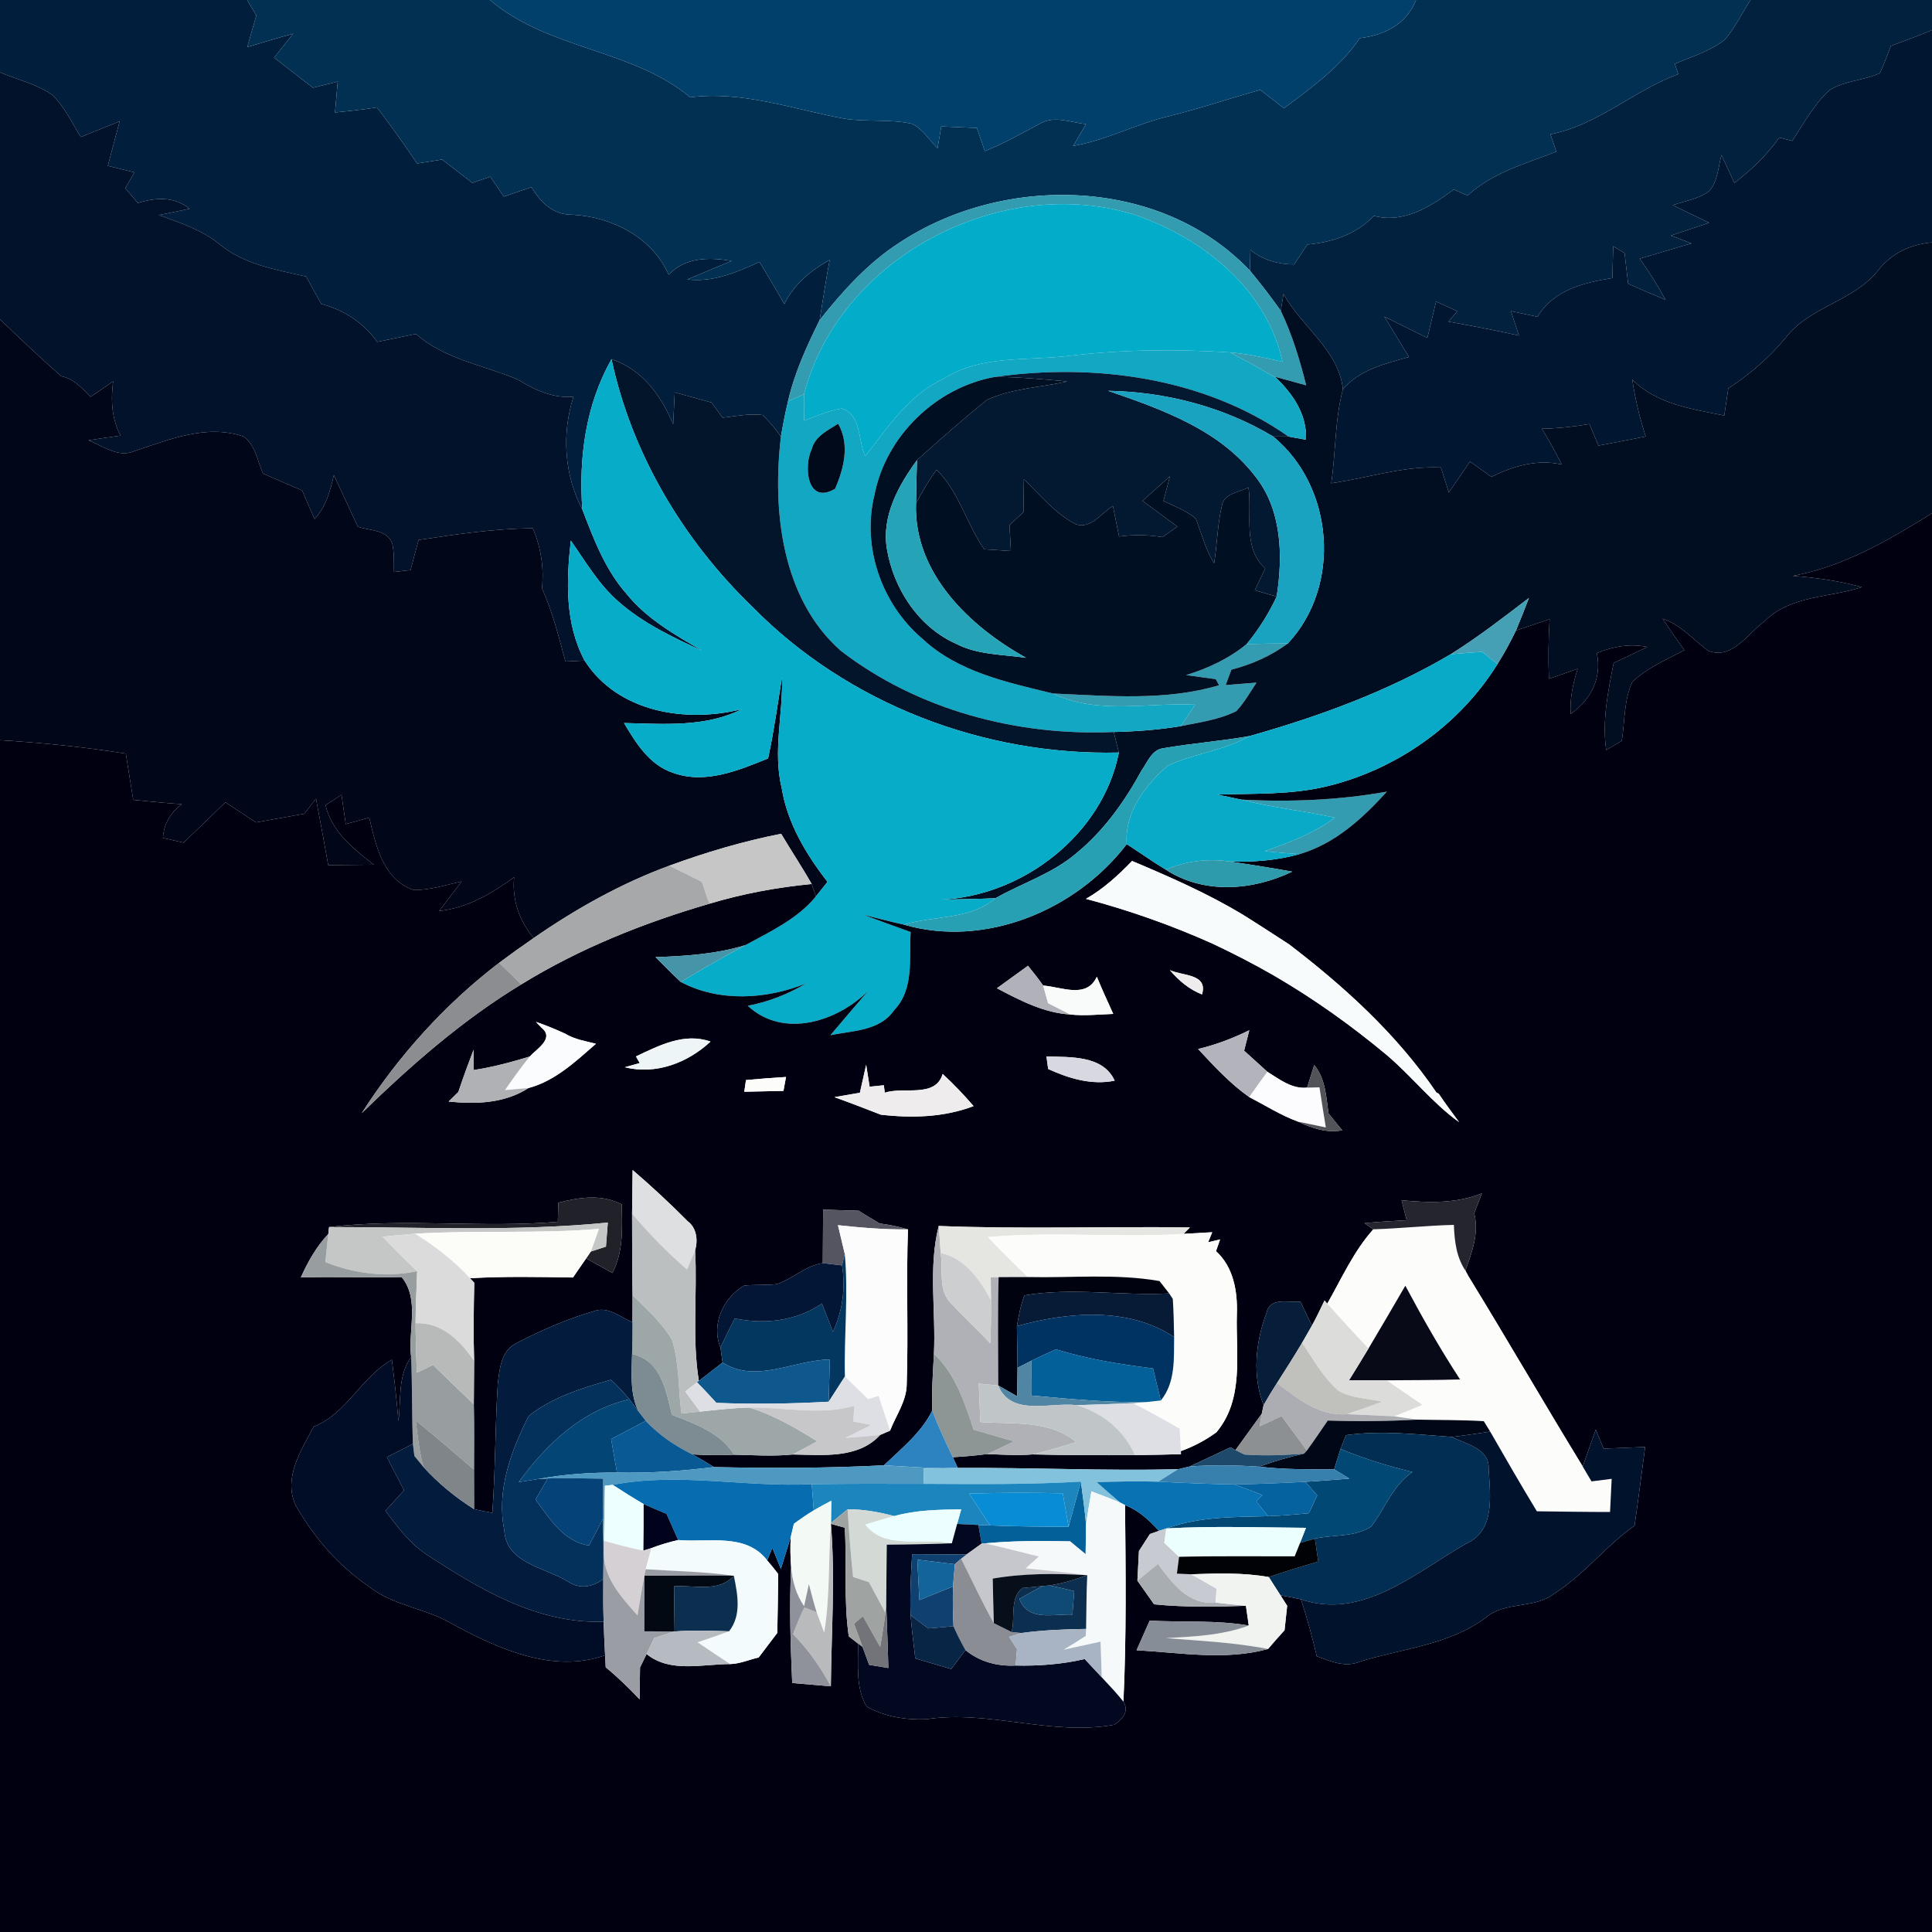 <?xml version="1.0" encoding="UTF-8" ?>
<!DOCTYPE svg PUBLIC "-//W3C//DTD SVG 1.1//EN" "http://www.w3.org/Graphics/SVG/1.1/DTD/svg11.dtd">
<svg width="250pt" height="250pt" viewBox="0 0 250 250" version="1.1" xmlns="http://www.w3.org/2000/svg">
<g id="#011f3cff">
<path fill="#011f3c" opacity="1.00" d=" M 0.00 0.00 L 31.98 0.00 C 32.38 0.66 32.78 1.33 33.17 2.00 C 32.77 3.36 32.39 4.73 32.00 6.09 C 33.97 5.49 35.95 4.90 37.94 4.36 C 37.12 5.40 36.30 6.43 35.47 7.46 C 37.14 8.76 38.82 10.05 40.49 11.35 C 41.56 11.09 42.63 10.83 43.70 10.56 C 43.58 11.89 43.47 13.22 43.35 14.55 C 45.17 14.38 46.98 14.17 48.78 13.90 C 50.60 16.26 52.31 18.70 53.98 21.16 C 55.05 20.99 56.12 20.81 57.20 20.64 C 58.51 21.65 59.82 22.65 61.13 23.66 C 61.90 23.39 62.67 23.13 63.44 22.86 C 64.02 23.72 64.61 24.58 65.19 25.44 C 66.38 25.03 67.57 24.62 68.76 24.22 C 69.94 26.15 71.57 27.82 74.01 27.78 C 79.17 28.05 84.36 30.66 86.53 35.55 C 88.69 33.25 91.79 33.28 94.68 33.76 C 92.76 34.56 90.84 35.35 88.94 36.16 C 92.24 36.57 95.34 35.23 98.28 33.89 C 99.37 35.69 100.45 37.50 101.49 39.34 C 102.74 36.79 104.92 34.99 107.36 33.63 C 106.87 36.22 106.48 38.83 106.06 41.43 C 104.39 44.80 102.81 48.25 101.97 51.93 C 101.61 53.44 101.31 54.97 101.05 56.51 C 100.35 55.48 99.56 54.54 98.68 53.70 C 96.95 53.50 95.21 53.84 93.50 54.05 C 93.02 53.39 92.55 52.74 92.08 52.09 C 90.49 51.65 88.90 51.21 87.31 50.77 C 87.24 52.14 87.17 53.52 87.11 54.89 C 85.55 51.20 83.10 47.78 79.13 46.48 C 75.78 52.39 74.88 59.22 75.35 65.91 C 73.01 61.48 72.67 56.09 74.21 51.34 C 71.59 51.56 69.19 50.47 67.02 49.12 C 62.57 47.24 57.56 46.51 53.82 43.21 C 52.15 43.55 50.48 43.90 48.81 44.24 C 47.05 41.75 44.50 40.12 41.57 39.33 C 40.91 38.15 40.26 36.97 39.61 35.78 C 35.74 34.91 31.61 34.24 28.45 31.63 C 26.15 29.76 23.31 28.82 20.55 27.83 C 21.88 27.57 23.21 27.30 24.53 27.01 C 22.55 25.40 20.14 25.55 17.84 26.27 C 17.29 25.63 16.75 24.99 16.21 24.35 C 16.60 23.67 17.00 22.99 17.39 22.31 C 16.25 22.03 15.10 21.74 13.95 21.46 C 14.46 19.54 14.97 17.62 15.48 15.70 C 13.80 16.38 12.13 17.06 10.45 17.73 C 9.30 15.88 8.37 13.83 6.78 12.30 C 4.76 10.86 2.27 10.32 0.00 9.36 L 0.00 0.00 Z" />
</g>
<g id="#013053ff">
<path fill="#013053" opacity="1.00" d=" M 31.98 0.00 L 63.41 0.00 C 70.94 6.44 81.73 6.29 89.32 12.59 C 96.14 11.72 102.71 14.17 109.33 15.37 C 112.21 15.80 115.16 15.39 118.02 16.02 C 119.41 16.71 120.25 18.11 121.32 19.18 C 121.48 18.24 121.64 17.30 121.80 16.36 C 123.34 16.43 124.87 16.50 126.41 16.56 C 126.75 17.56 127.09 18.56 127.44 19.55 C 129.92 18.56 132.24 17.25 134.59 15.99 C 136.42 14.91 138.58 15.86 140.53 16.06 C 140.12 16.76 139.28 18.17 138.87 18.88 C 143.14 18.15 147.00 16.05 151.19 15.05 C 155.20 14.07 159.10 12.73 163.08 11.63 C 164.10 12.42 165.12 13.22 166.15 14.01 C 169.71 11.33 173.42 8.69 175.95 4.94 C 179.15 4.55 181.97 3.16 183.23 0.00 L 226.52 0.00 C 225.41 1.72 224.51 3.59 223.18 5.15 C 221.27 6.63 218.91 7.32 216.72 8.26 C 216.86 8.70 217.01 9.15 217.17 9.59 C 211.41 11.72 206.76 16.17 200.63 17.38 C 200.88 18.13 201.14 18.88 201.39 19.63 C 197.41 21.17 193.11 22.33 189.90 25.31 C 189.30 25.05 188.71 24.78 188.12 24.52 C 185.15 26.71 181.64 28.97 177.78 27.93 C 175.51 30.32 172.38 31.36 169.17 31.64 C 168.59 32.50 168.02 33.36 167.46 34.22 C 165.40 34.21 163.42 33.65 161.80 32.34 C 161.78 33.01 161.76 34.36 161.74 35.03 C 150.23 22.87 129.93 22.45 116.38 31.41 C 112.32 34.03 109.04 37.67 106.06 41.43 C 106.48 38.83 106.87 36.22 107.36 33.63 C 104.92 34.99 102.74 36.79 101.49 39.34 C 100.45 37.50 99.37 35.69 98.28 33.89 C 95.34 35.23 92.24 36.57 88.94 36.16 C 90.84 35.35 92.76 34.56 94.68 33.76 C 91.79 33.28 88.69 33.25 86.53 35.55 C 84.36 30.66 79.17 28.05 74.01 27.78 C 71.57 27.82 69.94 26.15 68.76 24.22 C 67.57 24.62 66.38 25.03 65.19 25.44 C 64.61 24.58 64.02 23.72 63.44 22.86 C 62.67 23.13 61.90 23.39 61.13 23.66 C 59.82 22.65 58.51 21.65 57.20 20.64 C 56.12 20.81 55.05 20.99 53.98 21.16 C 52.31 18.70 50.60 16.26 48.78 13.90 C 46.98 14.17 45.17 14.38 43.35 14.55 C 43.47 13.22 43.58 11.89 43.70 10.56 C 42.63 10.83 41.56 11.09 40.49 11.35 C 38.82 10.05 37.14 8.76 35.47 7.46 C 36.30 6.43 37.12 5.40 37.94 4.36 C 35.95 4.90 33.97 5.49 32.00 6.09 C 32.39 4.73 32.77 3.36 33.17 2.00 C 32.78 1.33 32.38 0.66 31.98 0.00 Z" />
</g>
<g id="#01406bff">
<path fill="#01406b" opacity="1.00" d=" M 63.41 0.00 L 183.23 0.00 C 181.97 3.16 179.15 4.55 175.95 4.94 C 173.42 8.69 169.71 11.33 166.15 14.01 C 165.12 13.22 164.10 12.42 163.08 11.63 C 159.10 12.73 155.20 14.07 151.19 15.05 C 147.00 16.05 143.14 18.15 138.87 18.88 C 139.28 18.17 140.12 16.76 140.53 16.06 C 138.58 15.86 136.42 14.91 134.59 15.99 C 132.24 17.25 129.92 18.56 127.44 19.55 C 127.09 18.56 126.75 17.56 126.41 16.56 C 124.87 16.50 123.34 16.43 121.80 16.36 C 121.64 17.30 121.48 18.24 121.32 19.18 C 120.25 18.11 119.41 16.71 118.02 16.02 C 115.16 15.39 112.21 15.80 109.33 15.37 C 102.71 14.17 96.14 11.72 89.32 12.59 C 81.73 6.29 70.94 6.44 63.41 0.00 Z" />
</g>
<g id="#01213eff">
<path fill="#01213e" opacity="1.00" d=" M 226.52 0.00 L 250.00 0.00 L 250.00 3.89 C 248.25 4.63 246.46 5.28 244.68 5.94 C 244.22 7.13 243.80 8.33 243.24 9.48 C 241.13 10.42 238.66 10.43 236.70 11.69 C 234.71 13.55 233.39 15.97 231.92 18.23 C 231.36 18.08 230.80 17.94 230.24 17.80 C 228.64 20.06 226.63 21.99 224.43 23.67 C 223.87 22.47 223.31 21.26 222.76 20.06 C 222.32 21.63 222.30 23.47 221.16 24.73 C 219.79 25.76 218.03 26.00 216.45 26.55 C 218.02 27.30 219.59 28.06 221.16 28.83 C 219.51 29.38 217.86 29.93 216.21 30.48 C 217.09 30.82 217.98 31.15 218.87 31.49 C 216.64 32.16 214.41 32.82 212.18 33.47 C 213.39 35.18 214.52 36.94 215.51 38.79 C 213.89 38.13 212.28 37.43 210.68 36.71 C 210.53 35.39 210.37 34.07 210.22 32.75 C 209.85 32.53 209.12 32.08 208.75 31.86 C 208.71 33.23 208.67 34.61 208.64 35.98 C 204.91 36.57 201.04 37.52 198.95 40.99 C 197.80 40.75 196.66 40.51 195.52 40.26 C 195.86 41.31 196.20 42.37 196.55 43.42 C 193.52 42.75 190.48 42.16 187.43 41.62 C 187.72 41.28 188.29 40.61 188.57 40.27 C 187.66 39.85 186.74 39.44 185.83 39.02 C 185.45 40.59 185.07 42.16 184.70 43.72 C 182.84 42.81 180.98 41.89 179.13 40.97 C 180.19 42.71 181.25 44.45 182.32 46.19 C 179.24 47.07 175.92 47.80 173.77 50.39 C 173.26 45.31 168.40 42.29 166.09 38.03 C 166.00 38.58 165.82 39.67 165.73 40.22 C 164.46 38.44 163.14 36.70 161.74 35.03 C 161.76 34.36 161.78 33.01 161.80 32.34 C 163.42 33.65 165.40 34.21 167.46 34.22 C 168.02 33.36 168.59 32.50 169.17 31.64 C 172.38 31.36 175.51 30.32 177.78 27.93 C 181.64 28.97 185.15 26.71 188.12 24.52 C 188.71 24.78 189.30 25.05 189.90 25.31 C 193.11 22.33 197.41 21.17 201.39 19.63 C 201.14 18.88 200.88 18.13 200.63 17.38 C 206.76 16.17 211.41 11.72 217.17 9.59 C 217.01 9.15 216.86 8.70 216.72 8.26 C 218.91 7.32 221.27 6.63 223.18 5.15 C 224.51 3.59 225.41 1.72 226.52 0.00 Z" />
</g>
<g id="#011630ff">
<path fill="#011630" opacity="1.00" d=" M 244.68 5.94 C 246.46 5.28 248.25 4.63 250.00 3.89 L 250.00 31.37 C 247.25 31.60 244.73 32.78 243.03 34.99 C 239.87 38.97 234.26 39.64 231.13 43.62 C 229.01 46.24 226.44 48.41 223.64 50.27 C 223.46 51.44 223.29 52.60 223.12 53.77 C 218.92 52.92 214.37 52.30 211.21 49.11 C 211.60 51.61 212.16 54.08 212.96 56.48 C 210.92 56.89 208.88 57.28 206.84 57.66 C 206.45 56.73 206.06 55.80 205.67 54.87 C 203.64 55.22 201.58 55.43 199.52 55.48 C 200.45 56.98 201.30 58.53 202.09 60.11 C 198.92 59.38 195.83 60.31 192.99 61.70 C 192.06 61.05 191.14 60.39 190.22 59.73 C 189.31 61.06 188.39 62.39 187.48 63.72 C 187.13 62.64 186.79 61.56 186.45 60.49 C 181.61 60.27 176.99 61.86 172.26 62.53 C 172.86 58.49 172.71 54.36 173.77 50.39 C 175.92 47.80 179.24 47.07 182.32 46.19 C 181.25 44.45 180.19 42.71 179.13 40.97 C 180.98 41.89 182.84 42.81 184.70 43.72 C 185.07 42.16 185.45 40.59 185.83 39.02 C 186.74 39.44 187.66 39.85 188.57 40.27 C 188.29 40.61 187.72 41.28 187.43 41.62 C 190.48 42.16 193.52 42.75 196.55 43.42 C 196.20 42.37 195.86 41.31 195.52 40.26 C 196.66 40.51 197.80 40.75 198.95 40.99 C 201.04 37.52 204.91 36.57 208.64 35.98 C 208.67 34.61 208.71 33.23 208.75 31.86 C 209.12 32.08 209.85 32.53 210.22 32.75 C 210.37 34.07 210.53 35.39 210.68 36.71 C 212.28 37.43 213.89 38.13 215.51 38.79 C 214.52 36.94 213.39 35.18 212.18 33.47 C 214.41 32.82 216.64 32.16 218.87 31.49 C 217.98 31.15 217.09 30.82 216.21 30.48 C 217.86 29.93 219.51 29.38 221.16 28.83 C 219.59 28.06 218.02 27.30 216.45 26.55 C 218.03 26.00 219.79 25.76 221.16 24.73 C 222.30 23.47 222.32 21.63 222.76 20.06 C 223.31 21.26 223.87 22.47 224.43 23.67 C 226.63 21.99 228.64 20.06 230.24 17.80 C 230.80 17.94 231.36 18.08 231.92 18.23 C 233.39 15.97 234.71 13.55 236.70 11.69 C 238.66 10.43 241.13 10.42 243.24 9.48 C 243.80 8.33 244.22 7.13 244.68 5.94 Z" />
</g>
<g id="#01122aff">
<path fill="#01122a" opacity="1.00" d=" M 0.00 9.36 C 2.27 10.32 4.76 10.86 6.78 12.30 C 8.37 13.83 9.30 15.88 10.45 17.73 C 12.13 17.06 13.80 16.38 15.48 15.70 C 14.97 17.62 14.46 19.54 13.95 21.46 C 15.10 21.74 16.25 22.03 17.39 22.31 C 17.00 22.99 16.60 23.67 16.21 24.35 C 16.75 24.99 17.29 25.63 17.84 26.27 C 20.14 25.55 22.55 25.40 24.53 27.01 C 23.21 27.30 21.88 27.57 20.55 27.83 C 23.31 28.82 26.15 29.76 28.45 31.63 C 31.61 34.24 35.74 34.91 39.61 35.78 C 40.26 36.97 40.91 38.15 41.57 39.33 C 44.50 40.12 47.05 41.75 48.81 44.24 C 50.48 43.90 52.15 43.55 53.82 43.21 C 57.56 46.51 62.57 47.24 67.02 49.12 C 69.19 50.47 71.59 51.56 74.21 51.34 C 72.67 56.09 73.01 61.48 75.35 65.91 C 76.82 69.76 78.31 73.71 81.08 76.85 C 83.69 80.09 87.37 82.16 90.91 84.23 C 87.08 82.49 83.21 80.65 80.03 77.85 C 77.48 75.64 75.78 72.68 73.86 69.95 C 73.28 75.18 73.09 80.69 75.65 85.48 C 75.03 85.51 73.79 85.57 73.17 85.60 C 72.30 82.40 71.50 79.16 70.13 76.13 C 70.41 73.47 69.99 70.81 68.94 68.35 C 63.97 68.41 59.07 69.13 54.17 69.87 C 53.81 71.17 53.47 72.47 53.13 73.77 C 52.41 73.85 51.69 73.92 50.98 74.01 C 50.96 72.79 51.03 71.55 50.76 70.35 C 50.10 68.49 47.84 68.70 46.30 68.15 C 45.28 65.93 44.24 63.71 43.20 61.49 C 42.73 63.52 42.18 65.59 40.71 67.16 C 40.16 65.93 39.62 64.70 39.09 63.46 C 37.40 62.74 35.71 62.02 34.03 61.28 C 33.31 59.66 33.06 57.57 31.51 56.49 C 26.75 54.84 21.87 56.89 17.37 58.38 C 15.28 59.28 13.32 57.68 11.44 56.98 C 12.83 56.76 14.21 56.56 15.60 56.37 C 14.45 54.19 14.32 51.76 14.64 49.35 C 13.67 50.03 12.69 50.69 11.72 51.35 C 10.62 50.23 9.54 49.00 7.92 48.68 C 5.22 46.30 2.59 43.83 0.00 41.31 L 0.00 9.36 Z" />
</g>
<g id="#349cb1ff">
<path fill="#349cb1" opacity="1.00" d=" M 116.38 31.41 C 129.93 22.45 150.23 22.87 161.74 35.03 C 163.14 36.70 164.46 38.44 165.73 40.22 C 167.21 43.29 168.19 46.56 169.02 49.86 C 168.01 49.58 165.99 49.03 164.98 48.75 L 164.71 48.67 C 162.88 47.61 161.03 46.55 159.13 45.60 C 161.44 45.79 163.71 46.28 165.96 46.82 C 163.90 37.41 155.74 30.89 147.01 27.85 C 129.69 22.34 108.65 33.21 104.04 51.01 C 103.52 51.24 102.49 51.70 101.97 51.93 C 102.81 48.25 104.39 44.80 106.06 41.43 C 109.04 37.67 112.32 34.03 116.38 31.41 Z" />
<path fill="#349cb1" opacity="1.00" d=" M 161.32 83.34 C 163.09 83.30 164.87 83.27 166.65 83.26 C 164.47 84.88 161.95 85.98 159.34 86.66 C 159.15 87.16 158.79 88.16 158.60 88.65 C 159.60 88.57 161.60 88.41 162.59 88.33 C 161.76 89.58 161.02 90.91 159.98 92.02 C 157.75 93.13 155.23 93.47 152.80 93.96 C 153.41 93.04 154.03 92.12 154.64 91.19 C 148.52 90.88 142.01 92.53 136.26 89.74 C 143.39 90.05 150.85 90.73 157.75 88.67 C 157.64 88.47 157.43 88.08 157.32 87.88 C 156.36 87.75 154.44 87.49 153.48 87.36 C 156.30 86.49 159.02 85.23 161.32 83.34 Z" />
<path fill="#349cb1" opacity="1.00" d=" M 160.61 103.47 C 166.91 103.80 173.23 103.55 179.46 102.44 C 176.33 105.89 172.75 109.19 168.17 110.52 C 166.65 110.43 165.15 110.29 163.64 110.15 C 166.81 109.01 170.02 107.85 172.73 105.81 C 168.71 104.90 164.59 104.52 160.61 103.47 Z" />
</g>
<g id="#03adcaff">
<path fill="#03adca" opacity="1.00" d=" M 104.04 51.01 C 108.65 33.21 129.69 22.34 147.01 27.85 C 155.74 30.89 163.90 37.41 165.96 46.82 C 163.71 46.28 161.44 45.79 159.13 45.60 C 152.16 45.15 145.15 45.23 138.21 46.06 C 132.82 46.71 126.97 45.92 122.18 48.97 C 117.65 51.02 114.90 55.26 111.96 59.03 C 111.02 57.01 111.47 53.64 108.93 52.86 C 107.23 53.13 105.65 53.84 104.05 54.43 C 104.03 53.29 104.03 52.15 104.04 51.01 Z" />
</g>
<g id="#010d20ff">
<path fill="#010d20" opacity="1.00" d=" M 243.03 34.99 C 244.73 32.78 247.25 31.60 250.00 31.37 L 250.00 66.42 C 244.38 69.90 238.59 73.31 231.99 74.52 C 235.01 74.74 238.00 75.18 240.93 75.97 C 236.72 77.36 231.68 77.02 228.35 80.38 C 226.15 81.94 224.16 85.45 221.01 84.20 C 219.10 82.75 217.47 80.86 215.15 80.05 C 216.04 81.44 216.99 82.78 217.96 84.13 C 215.64 85.37 213.13 86.40 211.21 88.26 C 210.13 90.62 210.26 93.34 209.86 95.87 C 209.36 96.17 208.35 96.76 207.84 97.05 C 207.30 93.26 208.07 89.49 208.81 85.78 C 210.26 85.10 211.72 84.42 213.17 83.72 C 210.94 83.25 208.71 83.65 206.63 84.52 C 207.31 87.75 205.87 90.52 203.25 92.39 C 203.11 90.39 203.55 88.43 204.15 86.54 C 202.91 86.99 201.67 87.41 200.43 87.84 C 200.33 85.27 200.36 82.70 200.52 80.13 C 199.07 80.62 197.61 81.11 196.16 81.59 C 196.75 80.20 197.30 78.79 197.84 77.38 C 194.54 79.90 191.25 82.46 187.72 84.66 C 179.60 89.45 170.72 92.70 161.67 95.25 C 157.96 95.91 154.18 96.18 150.47 96.83 C 149.02 97.05 148.49 98.62 147.74 99.66 C 145.56 103.66 142.88 107.45 139.34 110.36 C 136.26 113.03 132.30 114.25 128.81 116.23 C 126.47 116.34 124.13 116.35 121.79 116.41 C 132.39 115.94 142.71 107.95 144.78 97.38 C 144.61 96.72 144.28 95.38 144.12 94.72 C 147.02 94.65 149.93 94.44 152.80 93.96 C 155.23 93.47 157.75 93.13 159.98 92.02 C 161.02 90.91 161.76 89.58 162.59 88.33 C 161.60 88.41 159.60 88.57 158.60 88.65 C 158.79 88.16 159.15 87.16 159.34 86.66 C 161.95 85.98 164.47 84.88 166.65 83.26 C 173.64 75.79 172.60 62.96 164.75 56.49 C 165.25 56.49 166.24 56.49 166.73 56.49 C 167.49 56.62 168.25 56.76 169.00 56.90 C 169.13 53.57 167.27 50.94 164.98 48.75 C 165.99 49.03 168.01 49.58 169.02 49.86 C 168.19 46.56 167.21 43.29 165.73 40.22 C 165.82 39.67 166.00 38.58 166.09 38.03 C 168.40 42.29 173.26 45.31 173.77 50.39 C 172.71 54.36 172.86 58.49 172.26 62.53 C 176.99 61.86 181.61 60.27 186.45 60.49 C 186.79 61.56 187.13 62.64 187.48 63.72 C 188.39 62.39 189.31 61.06 190.22 59.73 C 191.14 60.39 192.06 61.05 192.99 61.70 C 195.83 60.31 198.92 59.38 202.09 60.11 C 201.30 58.53 200.45 56.98 199.52 55.48 C 201.58 55.43 203.64 55.22 205.67 54.87 C 206.06 55.80 206.45 56.73 206.84 57.66 C 208.88 57.28 210.92 56.89 212.96 56.48 C 212.16 54.08 211.60 51.61 211.21 49.11 C 214.37 52.30 218.92 52.92 223.12 53.77 C 223.29 52.60 223.46 51.44 223.64 50.27 C 226.44 48.41 229.01 46.24 231.13 43.62 C 234.26 39.64 239.87 38.97 243.03 34.99 Z" />
</g>
<g id="#010619ff">
<path fill="#010619" opacity="1.00" d=" M 0.00 41.31 C 2.59 43.83 5.22 46.30 7.92 48.68 C 9.54 49.00 10.62 50.23 11.72 51.35 C 12.69 50.69 13.67 50.03 14.64 49.35 C 14.32 51.76 14.45 54.19 15.60 56.37 C 14.21 56.56 12.83 56.76 11.44 56.98 C 13.32 57.68 15.28 59.28 17.37 58.38 C 21.87 56.89 26.75 54.84 31.51 56.49 C 33.06 57.57 33.31 59.66 34.03 61.28 C 35.71 62.02 37.40 62.74 39.09 63.46 C 39.62 64.70 40.16 65.93 40.71 67.16 C 42.18 65.59 42.73 63.52 43.20 61.49 C 44.24 63.71 45.28 65.93 46.30 68.15 C 47.84 68.70 50.10 68.49 50.76 70.35 C 51.03 71.55 50.96 72.79 50.98 74.01 C 51.69 73.92 52.41 73.85 53.13 73.77 C 53.47 72.47 53.81 71.17 54.17 69.87 C 59.07 69.13 63.97 68.41 68.94 68.35 C 69.99 70.81 70.41 73.47 70.13 76.13 C 71.50 79.16 72.30 82.40 73.17 85.60 C 73.79 85.57 75.03 85.51 75.65 85.48 C 79.93 92.19 88.78 93.59 96.01 91.76 C 91.26 94.15 85.89 93.67 80.75 93.56 C 82.29 96.15 84.03 98.98 87.06 99.99 C 91.23 101.52 95.53 99.70 99.39 98.14 C 100.14 94.65 100.63 91.13 101.19 87.61 C 101.34 92.40 99.99 97.22 101.15 101.97 C 101.88 106.51 104.30 110.53 107.08 114.11 C 106.59 114.74 106.09 115.37 105.58 116.00 L 105.03 114.39 C 103.78 112.18 102.37 110.07 101.08 107.89 C 96.15 108.86 91.33 110.29 86.61 112.02 C 80.36 114.32 74.52 117.60 69.06 121.38 C 67.19 119.16 66.24 116.41 66.53 113.51 C 63.65 115.62 60.47 117.49 56.84 117.88 C 57.80 116.60 58.76 115.32 59.74 114.06 C 57.69 114.51 55.65 115.19 53.53 115.17 C 49.58 113.83 48.61 109.38 47.78 105.80 C 46.77 106.08 45.75 106.36 44.74 106.64 C 44.55 105.37 44.37 104.11 44.19 102.85 C 43.50 103.29 42.81 103.74 42.12 104.19 C 42.96 107.64 45.70 109.83 48.37 111.89 C 46.40 111.92 44.44 111.94 42.47 111.95 C 41.96 109.08 41.44 106.22 40.89 103.36 C 40.51 103.85 39.76 104.82 39.38 105.30 C 37.30 105.68 35.22 106.05 33.13 106.42 C 31.81 105.55 30.49 104.69 29.17 103.82 C 27.36 105.56 25.56 107.30 23.76 109.04 C 23.09 108.89 21.76 108.58 21.09 108.43 C 21.17 106.61 22.08 105.15 23.52 104.06 C 21.42 103.92 19.33 103.71 17.24 103.50 C 16.92 101.50 16.59 99.51 16.28 97.52 C 10.89 96.66 5.45 96.11 0.00 95.78 L 0.00 41.31 Z" />
</g>
<g id="#12a7c3ff">
<path fill="#12a7c3" opacity="1.00" d=" M 138.21 46.06 C 145.15 45.23 152.16 45.15 159.13 45.60 C 161.03 46.55 162.88 47.61 164.71 48.67 L 164.98 48.75 C 167.27 50.94 169.13 53.57 169.00 56.90 C 168.25 56.76 167.49 56.62 166.73 56.49 C 155.83 48.84 141.72 46.96 128.75 48.77 C 121.14 50.13 114.64 56.40 113.16 64.02 C 111.49 70.75 114.08 78.17 119.33 82.63 C 123.95 86.97 130.32 88.29 136.26 89.74 C 142.01 92.53 148.52 90.88 154.64 91.19 C 154.03 92.12 153.41 93.04 152.80 93.96 C 149.93 94.44 147.02 94.65 144.12 94.72 C 131.62 95.27 118.74 91.88 108.77 84.19 C 101.14 77.42 99.92 66.07 101.05 56.51 C 101.31 54.97 101.61 53.44 101.97 51.93 C 102.49 51.70 103.52 51.24 104.04 51.01 C 104.03 52.15 104.03 53.29 104.05 54.43 C 105.65 53.84 107.23 53.13 108.93 52.86 C 111.47 53.64 111.02 57.01 111.96 59.03 C 114.90 55.26 117.65 51.02 122.18 48.97 C 126.97 45.92 132.82 46.71 138.21 46.06 M 105.04 58.11 C 103.94 60.42 104.47 65.40 108.07 63.24 C 109.21 60.56 109.98 57.53 108.46 54.83 C 107.13 55.68 105.47 56.44 105.04 58.11 Z" />
</g>
<g id="#02152aff">
<path fill="#02152a" opacity="1.00" d=" M 79.13 46.48 C 83.10 47.78 85.55 51.20 87.11 54.89 C 87.17 53.52 87.24 52.14 87.31 50.77 C 88.90 51.21 90.49 51.65 92.08 52.09 C 92.55 52.74 93.02 53.39 93.50 54.05 C 95.21 53.84 96.95 53.50 98.68 53.70 C 99.56 54.54 100.35 55.48 101.05 56.51 C 99.92 66.07 101.14 77.42 108.77 84.19 C 118.74 91.88 131.62 95.27 144.12 94.72 C 144.28 95.38 144.61 96.72 144.78 97.38 C 127.29 97.80 109.67 91.06 97.37 78.54 C 88.41 69.90 81.74 58.71 79.13 46.48 Z" />
</g>
<g id="#07acc9ff">
<path fill="#07acc9" opacity="1.00" d=" M 75.35 65.91 C 74.88 59.22 75.78 52.39 79.13 46.48 C 81.74 58.71 88.41 69.90 97.37 78.54 C 109.67 91.06 127.29 97.80 144.78 97.38 C 142.71 107.95 132.39 115.94 121.79 116.41 C 124.13 116.35 126.47 116.34 128.81 116.23 C 125.51 119.05 120.88 118.45 116.96 119.65 C 115.20 119.27 113.45 118.79 111.70 118.36 C 113.74 119.13 115.79 119.86 117.84 120.60 C 117.63 124.02 118.31 128.03 115.69 130.73 C 113.85 133.42 110.31 133.37 107.46 133.95 C 109.08 132.02 110.72 130.11 112.37 128.20 C 108.36 132.19 101.40 134.45 96.76 130.15 C 99.44 129.64 101.98 128.64 104.31 127.25 C 99.22 129.33 93.05 129.70 88.10 127.07 C 90.83 125.40 93.62 123.82 96.45 122.30 C 99.69 120.54 103.19 118.91 105.58 116.00 C 106.09 115.37 106.59 114.74 107.08 114.11 C 104.30 110.53 101.88 106.51 101.15 101.97 C 99.99 97.22 101.34 92.40 101.19 87.61 C 100.63 91.13 100.14 94.65 99.39 98.14 C 95.53 99.70 91.23 101.52 87.06 99.99 C 84.03 98.98 82.29 96.15 80.75 93.56 C 85.89 93.67 91.26 94.15 96.01 91.76 C 88.78 93.59 79.93 92.19 75.65 85.48 C 73.09 80.69 73.28 75.18 73.86 69.95 C 75.78 72.68 77.48 75.64 80.03 77.85 C 83.21 80.65 87.08 82.49 90.91 84.23 C 87.37 82.16 83.69 80.09 81.08 76.85 C 78.31 73.71 76.82 69.76 75.35 65.91 Z" />
</g>
<g id="#031931ff">
<path fill="#031931" opacity="1.00" d=" M 128.75 48.77 C 141.72 46.96 155.83 48.84 166.73 56.49 C 166.24 56.49 165.25 56.49 164.75 56.49 C 158.32 52.64 150.86 50.70 143.39 50.57 C 150.29 52.96 157.71 55.55 162.36 61.55 C 165.89 65.91 166.03 71.90 165.20 77.20 C 164.25 76.92 163.31 76.65 162.37 76.38 C 162.82 75.44 163.27 74.50 163.72 73.56 C 160.74 70.85 162.05 66.59 161.55 63.06 C 160.44 63.70 158.65 63.76 158.18 65.15 C 157.54 67.68 157.52 70.31 157.11 72.88 C 155.98 71.10 155.49 69.05 154.74 67.11 C 153.51 66.07 151.98 65.51 150.55 64.82 C 150.83 63.76 151.11 62.70 151.39 61.64 C 150.20 62.69 149.02 63.75 147.84 64.81 C 149.34 65.92 150.84 67.02 152.35 68.13 C 151.70 68.59 151.07 69.05 150.43 69.50 C 148.56 69.21 146.68 69.16 144.81 69.43 C 144.54 68.11 144.27 66.80 144.01 65.48 C 142.51 66.36 141.18 68.51 139.21 67.84 C 136.54 66.46 134.61 64.06 132.49 62.01 C 132.47 63.43 132.45 64.86 132.43 66.28 C 131.98 66.70 131.08 67.53 130.63 67.94 C 130.69 69.06 130.75 70.18 130.81 71.30 C 129.66 71.22 128.51 71.15 127.36 71.08 C 125.08 67.80 124.08 63.61 121.20 60.79 C 120.18 62.16 119.32 63.64 118.53 65.15 C 118.55 63.28 118.61 61.41 118.66 59.54 C 121.61 56.89 124.59 54.25 127.69 51.76 C 130.92 50.23 134.63 50.15 138.10 49.36 C 134.99 49.07 131.87 48.79 128.75 48.77 Z" />
</g>
<g id="#010f23ff">
<path fill="#010f23" opacity="1.00" d=" M 113.16 64.02 C 114.64 56.40 121.14 50.13 128.75 48.77 C 131.87 48.79 134.99 49.07 138.10 49.36 C 134.63 50.15 130.92 50.23 127.69 51.76 C 124.59 54.25 121.61 56.89 118.66 59.54 C 116.26 62.82 114.07 66.78 114.76 71.00 C 115.62 76.18 118.85 81.15 123.75 83.32 C 126.52 84.75 129.75 84.68 132.77 85.12 C 125.47 81.06 118.22 74.17 118.53 65.15 C 119.32 63.64 120.18 62.16 121.20 60.79 C 124.08 63.61 125.08 67.80 127.36 71.08 C 128.51 71.15 129.66 71.22 130.81 71.30 C 130.75 70.18 130.69 69.06 130.63 67.94 C 131.08 67.53 131.98 66.70 132.43 66.28 C 132.45 64.86 132.47 63.43 132.49 62.01 C 134.61 64.06 136.54 66.46 139.21 67.84 C 141.18 68.51 142.51 66.36 144.01 65.48 C 144.27 66.80 144.54 68.11 144.81 69.43 C 146.68 69.16 148.56 69.21 150.43 69.50 C 151.07 69.05 151.70 68.59 152.35 68.13 C 150.84 67.02 149.34 65.92 147.84 64.81 C 149.02 63.75 150.20 62.69 151.39 61.64 C 151.11 62.70 150.83 63.76 150.55 64.82 C 151.98 65.51 153.51 66.07 154.74 67.11 C 155.49 69.05 155.98 71.10 157.11 72.88 C 157.52 70.31 157.54 67.68 158.18 65.15 C 158.65 63.76 160.44 63.70 161.55 63.06 C 162.05 66.59 160.74 70.85 163.72 73.56 C 163.27 74.50 162.82 75.44 162.37 76.38 C 163.31 76.65 164.25 76.92 165.20 77.20 C 164.17 79.40 162.87 81.47 161.32 83.34 C 159.02 85.23 156.30 86.49 153.48 87.36 C 154.44 87.49 156.36 87.75 157.32 87.88 C 157.43 88.08 157.64 88.47 157.75 88.67 C 150.85 90.73 143.39 90.05 136.26 89.74 C 130.32 88.29 123.95 86.97 119.33 82.63 C 114.08 78.17 111.49 70.75 113.16 64.02 Z" />
</g>
<g id="#1aa3c1ff">
<path fill="#1aa3c1" opacity="1.00" d=" M 143.39 50.57 C 150.86 50.70 158.32 52.64 164.75 56.49 C 172.60 62.96 173.64 75.79 166.65 83.26 C 164.87 83.27 163.09 83.30 161.32 83.34 C 162.87 81.47 164.17 79.40 165.20 77.20 C 166.03 71.90 165.89 65.91 162.36 61.55 C 157.71 55.55 150.29 52.96 143.39 50.57 Z" />
</g>
<g id="#000a1aff">
<path fill="#000a1a" opacity="1.00" d=" M 105.04 58.11 C 105.47 56.44 107.13 55.68 108.46 54.83 C 109.98 57.53 109.21 60.56 108.07 63.24 C 104.47 65.40 103.94 60.42 105.04 58.11 Z" />
</g>
<g id="#26a4b7ff">
<path fill="#26a4b7" opacity="1.00" d=" M 118.66 59.54 C 118.61 61.41 118.55 63.28 118.53 65.15 C 118.22 74.17 125.47 81.06 132.77 85.12 C 129.75 84.68 126.52 84.75 123.75 83.32 C 118.85 81.15 115.62 76.18 114.76 71.00 C 114.07 66.78 116.26 62.82 118.66 59.54 Z" />
</g>
<g id="#010010ff">
<path fill="#010010" opacity="1.00" d=" M 231.99 74.52 C 238.59 73.31 244.38 69.90 250.00 66.42 L 250.00 250.00 L 0.00 250.00 L 0.00 95.78 C 5.45 96.11 10.89 96.66 16.28 97.52 C 16.59 99.51 16.92 101.50 17.24 103.50 C 19.33 103.71 21.42 103.92 23.52 104.06 C 22.08 105.15 21.17 106.61 21.09 108.43 C 21.76 108.58 23.09 108.89 23.76 109.04 C 25.56 107.30 27.36 105.56 29.17 103.82 C 30.49 104.69 31.81 105.55 33.13 106.42 C 35.22 106.05 37.30 105.68 39.38 105.30 C 39.76 104.82 40.51 103.85 40.89 103.36 C 41.44 106.22 41.96 109.08 42.47 111.95 C 44.44 111.94 46.40 111.92 48.37 111.89 C 45.70 109.83 42.96 107.64 42.12 104.19 C 42.81 103.74 43.50 103.29 44.19 102.85 C 44.37 104.11 44.55 105.37 44.74 106.64 C 45.75 106.36 46.77 106.08 47.78 105.80 C 48.61 109.38 49.58 113.83 53.53 115.17 C 55.65 115.19 57.69 114.51 59.74 114.06 C 58.76 115.32 57.80 116.60 56.84 117.88 C 60.47 117.49 63.65 115.62 66.53 113.51 C 66.24 116.41 67.19 119.16 69.06 121.38 C 67.55 122.42 66.07 123.48 64.60 124.58 C 57.59 129.93 51.56 136.63 46.80 144.05 C 53.15 137.87 59.84 131.99 67.45 127.38 C 75.01 122.72 83.32 119.41 91.83 116.93 C 96.13 115.64 100.56 114.82 105.03 114.39 L 105.58 116.00 C 103.19 118.91 99.69 120.54 96.45 122.30 C 92.68 123.46 88.73 123.72 84.82 123.85 C 85.90 124.93 86.97 126.02 88.10 127.07 C 93.05 129.70 99.22 129.33 104.31 127.25 C 101.98 128.64 99.44 129.64 96.76 130.15 C 101.40 134.45 108.36 132.19 112.37 128.20 C 110.72 130.11 109.08 132.02 107.46 133.95 C 110.31 133.37 113.85 133.42 115.69 130.73 C 118.31 128.03 117.63 124.02 117.84 120.60 C 115.79 119.86 113.74 119.13 111.70 118.36 C 113.45 118.79 115.20 119.27 116.96 119.65 C 127.51 122.70 139.28 117.77 145.80 109.23 C 147.49 110.32 149.13 111.49 150.85 112.53 C 155.78 115.75 162.08 115.25 167.21 112.79 C 164.49 112.30 161.76 111.86 159.03 111.47 C 162.10 111.59 165.20 111.35 168.17 110.52 C 172.75 109.19 176.33 105.89 179.46 102.44 C 173.23 103.55 166.91 103.80 160.61 103.47 C 159.59 103.26 158.56 103.04 157.55 102.82 C 162.27 102.66 167.06 102.87 171.69 101.75 C 180.72 99.57 188.84 93.85 193.76 85.95 C 194.64 84.55 195.44 83.09 196.16 81.59 C 197.61 81.11 199.07 80.62 200.52 80.13 C 200.36 82.70 200.33 85.27 200.43 87.84 C 201.67 87.41 202.91 86.99 204.15 86.54 C 203.55 88.43 203.11 90.39 203.25 92.39 C 205.87 90.52 207.31 87.75 206.63 84.52 C 208.71 83.65 210.94 83.25 213.17 83.72 C 211.72 84.42 210.26 85.10 208.81 85.78 C 208.07 89.49 207.30 93.26 207.84 97.05 C 208.35 96.76 209.36 96.17 209.86 95.87 C 210.26 93.34 210.13 90.62 211.21 88.26 C 213.13 86.40 215.64 85.37 217.96 84.13 C 216.99 82.78 216.04 81.44 215.15 80.05 C 217.47 80.86 219.10 82.75 221.01 84.20 C 224.16 85.45 226.15 81.94 228.35 80.38 C 231.68 77.02 236.72 77.36 240.93 75.97 C 238.00 75.18 235.01 74.74 231.99 74.52 M 140.52 116.31 C 146.14 117.80 151.63 119.74 156.93 122.12 C 159.61 123.38 162.25 124.74 164.82 126.22 C 169.97 129.21 174.84 132.68 179.41 136.49 C 182.68 139.25 185.32 142.70 188.81 145.21 C 187.92 144.00 187.01 142.79 186.18 141.54 L 185.87 141.37 C 180.78 133.87 173.98 127.68 166.81 122.20 C 164.77 120.88 162.74 119.55 160.68 118.27 C 156.16 115.57 151.34 113.45 146.49 111.41 C 144.69 113.27 142.78 115.03 140.52 116.31 M 129.00 127.88 C 132.00 129.46 135.07 131.07 138.53 131.28 C 140.36 131.47 142.21 131.27 144.05 131.20 C 143.33 129.59 142.59 128.01 141.93 126.39 C 140.61 129.28 137.37 127.71 134.99 127.53 C 134.36 126.65 133.70 125.80 133.02 124.97 C 131.68 125.94 130.34 126.91 129.00 127.88 M 151.38 125.53 C 152.52 126.88 153.87 128.02 155.54 128.68 C 156.35 125.98 153.00 126.30 151.38 125.53 M 69.35 132.23 C 69.52 132.41 69.87 132.78 70.05 132.96 C 71.82 134.36 69.45 135.72 68.54 136.72 C 66.16 137.44 63.76 138.09 61.30 138.46 C 61.29 137.81 61.28 136.49 61.28 135.83 C 60.59 137.64 59.92 139.46 59.31 141.30 C 59.00 141.61 58.37 142.23 58.05 142.54 C 61.58 142.91 65.31 142.78 68.39 140.79 C 71.83 139.88 74.50 137.34 77.12 135.06 C 75.77 134.72 74.35 134.50 73.14 133.76 C 71.90 133.19 70.64 132.67 69.35 132.23 M 82.29 136.70 L 82.78 137.56 C 82.29 137.69 81.33 137.97 80.85 138.10 C 84.85 139.11 89.00 137.53 91.94 134.78 C 88.54 133.58 85.29 135.29 82.29 136.70 M 155.03 135.74 C 157.10 137.96 159.16 140.21 161.66 141.97 C 163.76 143.05 165.77 144.34 168.00 145.15 C 169.78 146.00 171.69 146.64 173.68 146.26 C 173.09 145.54 172.50 144.81 171.91 144.09 C 171.60 141.92 171.53 139.59 170.06 137.81 C 169.83 138.54 169.37 140.01 169.14 140.74 C 167.17 140.94 165.56 139.66 164.00 138.69 C 163.00 137.77 161.99 136.87 160.99 135.96 C 161.16 135.30 161.49 133.97 161.66 133.31 C 159.54 134.35 157.33 135.20 155.03 135.74 M 135.41 136.70 C 135.47 137.11 135.57 137.92 135.63 138.33 C 138.32 139.55 141.25 140.45 144.24 139.84 C 142.73 136.52 138.47 136.81 135.41 136.70 M 96.53 139.76 C 96.48 140.14 96.37 140.89 96.31 141.27 C 98.00 141.24 99.69 141.20 101.38 141.16 C 101.46 140.71 101.62 139.81 101.71 139.36 C 99.98 139.46 98.25 139.60 96.53 139.76 M 111.27 141.40 C 110.44 141.54 108.79 141.83 107.97 141.97 C 109.99 142.69 111.98 143.46 113.98 144.24 C 118.02 144.70 122.14 144.59 125.98 143.13 C 124.73 141.67 123.39 140.27 121.98 138.97 C 121.04 142.14 116.91 140.57 114.49 141.40 L 114.37 140.43 C 113.91 140.48 112.99 140.58 112.53 140.62 L 112.08 137.78 C 111.88 138.68 111.47 140.50 111.27 141.40 M 81.86 151.40 C 81.83 153.27 81.82 155.15 81.79 157.04 C 81.78 160.56 81.81 164.08 81.85 167.60 C 81.85 168.48 81.84 170.22 81.84 171.09 C 80.28 170.45 78.71 169.01 76.91 169.64 C 73.40 170.67 70.01 172.14 66.77 173.83 C 64.83 174.79 64.63 177.22 64.41 179.12 C 64.06 184.66 64.11 190.22 63.71 195.76 C 62.91 195.62 62.12 195.46 61.34 195.28 C 61.34 193.58 61.33 191.87 61.33 190.17 C 61.34 187.35 61.36 184.52 61.31 181.70 C 61.32 179.83 61.33 177.97 61.35 176.11 C 61.25 172.74 61.29 169.36 61.37 165.99 L 60.81 165.40 C 65.25 165.15 69.70 165.23 74.14 165.31 C 74.71 164.48 75.28 163.66 75.85 162.83 C 76.98 163.46 78.11 164.10 79.24 164.73 C 80.70 161.98 80.50 158.85 80.46 155.85 C 77.83 154.48 74.98 154.93 72.25 155.63 C 72.23 156.25 72.20 157.48 72.18 158.10 C 62.33 158.94 52.40 157.60 42.58 158.78 C 42.55 159.01 42.50 159.46 42.48 159.68 C 40.95 161.31 39.84 163.26 38.93 165.30 C 43.28 165.18 47.62 165.34 51.97 165.25 C 54.35 168.15 52.76 172.19 53.20 175.61 C 51.45 177.99 51.91 181.11 51.56 183.88 C 51.33 181.23 51.05 178.59 50.71 175.95 C 46.74 178.18 44.91 182.90 40.59 184.61 C 38.97 187.67 36.60 191.27 38.27 194.81 C 40.61 198.92 43.79 202.60 47.72 205.28 C 50.95 207.86 55.30 208.11 58.77 210.28 C 64.62 213.41 71.64 216.56 78.30 214.19 C 78.32 214.58 78.36 215.36 78.38 215.75 C 79.94 217.03 81.38 218.43 82.76 219.89 C 82.78 218.86 82.81 216.80 82.82 215.77 C 83.11 215.19 83.39 214.61 83.67 214.03 C 86.71 216.51 90.90 215.33 94.48 215.33 C 95.75 215.30 96.94 214.75 98.17 214.48 C 98.97 213.42 99.78 212.36 100.58 211.30 C 100.64 208.75 100.67 206.21 100.70 203.67 C 100.24 203.07 99.76 202.48 99.27 201.91 C 99.44 201.50 99.77 200.69 99.94 200.28 C 100.21 200.97 100.76 202.33 101.04 203.02 C 101.36 201.99 102.00 199.93 102.32 198.91 C 102.25 200.19 102.27 201.47 102.37 202.76 C 102.13 207.77 102.29 212.77 102.51 217.78 C 104.18 217.93 105.84 218.07 107.51 218.21 C 107.58 211.21 108.09 204.16 107.52 197.19 C 107.97 197.31 108.86 197.55 109.31 197.68 C 109.60 202.35 109.15 207.08 109.83 211.74 C 110.13 211.97 110.73 212.44 111.03 212.68 C 111.06 215.37 110.70 218.43 112.14 220.82 C 114.44 222.14 117.22 222.58 119.85 222.47 C 127.94 221.23 136.03 224.66 144.14 223.19 C 145.23 222.55 146.16 221.45 145.37 220.19 C 145.77 211.72 145.66 203.23 145.58 194.76 C 147.34 195.43 148.71 196.72 149.97 198.09 L 148.80 198.50 C 148.45 199.05 147.74 200.15 147.38 200.70 C 147.33 201.66 147.23 203.58 147.18 204.54 C 147.89 205.56 148.61 206.58 149.34 207.60 C 153.29 207.99 157.26 207.93 161.22 207.79 C 161.34 208.64 161.46 209.48 161.59 210.34 C 157.35 209.62 153.04 209.94 148.77 209.71 C 148.20 210.98 147.63 212.26 147.07 213.54 C 152.70 213.85 158.56 214.90 164.08 213.38 C 164.78 212.56 165.49 211.75 166.22 210.95 C 166.31 210.16 166.47 208.58 166.56 207.79 L 165.69 206.43 C 166.57 206.59 167.46 206.76 168.34 206.95 C 169.14 209.37 169.80 211.84 170.39 214.32 C 172.17 214.97 174.08 215.83 175.98 215.01 C 181.46 213.32 187.54 212.86 192.27 209.31 C 194.81 207.14 198.60 208.26 201.19 206.16 C 205.03 203.73 207.80 200.02 211.51 197.42 C 212.01 194.03 212.42 190.63 212.88 187.24 C 211.08 187.31 209.30 187.39 207.51 187.45 C 207.25 186.84 206.74 185.61 206.49 185.00 C 205.93 186.58 205.37 188.17 204.80 189.76 C 199.80 181.58 195.01 173.29 190.00 165.12 L 189.62 164.41 C 190.48 162.03 191.41 159.55 190.76 156.99 C 191.09 156.13 191.42 155.27 191.76 154.42 C 188.44 155.75 184.85 155.65 181.36 155.31 C 181.58 156.17 181.80 157.04 182.02 157.90 C 180.20 157.99 178.38 158.10 176.56 158.28 L 177.71 159.07 C 175.18 161.88 173.61 165.43 171.75 168.69 L 171.39 168.29 C 170.86 169.38 170.35 170.48 169.76 171.54 C 169.39 170.77 168.64 169.21 168.27 168.43 C 166.72 168.60 164.34 167.79 163.89 169.87 C 162.48 173.64 162.01 178.01 163.51 181.82 C 163.45 182.10 163.33 182.66 163.27 182.94 C 162.13 184.50 161.00 186.07 159.87 187.64 L 159.21 187.29 C 157.45 188.11 155.71 188.95 153.95 189.76 C 153.57 189.85 152.82 190.03 152.44 190.12 C 142.94 190.35 133.44 189.89 123.94 189.95 C 123.78 189.61 123.45 188.91 123.29 188.56 C 124.77 188.48 126.25 188.35 127.72 188.16 C 129.68 188.22 131.66 188.37 133.63 188.20 C 138.04 188.31 142.45 188.32 146.86 188.29 C 148.84 188.27 150.83 188.23 152.82 188.17 L 152.80 187.77 C 154.44 187.19 155.98 186.37 157.39 185.35 C 161.04 181.02 159.89 175.20 160.05 170.01 C 160.15 167.09 159.61 163.95 157.35 161.90 C 157.48 161.52 157.75 160.76 157.88 160.38 L 156.33 160.75 L 156.86 159.45 C 155.93 159.50 154.08 159.60 153.15 159.66 C 153.36 159.45 153.77 159.04 153.97 158.83 C 143.14 158.68 132.29 159.07 121.47 158.64 C 120.10 164.00 121.12 169.70 120.85 175.19 C 120.72 177.63 120.54 180.07 120.64 182.52 C 119.21 185.40 116.66 187.43 114.38 189.61 C 107.05 189.99 99.71 190.00 92.37 189.84 C 91.47 189.26 90.54 188.71 89.60 188.20 C 91.40 188.31 93.20 188.33 95.00 188.24 C 97.53 188.29 100.07 188.47 102.59 188.21 C 106.41 188.26 111.04 188.81 113.89 185.68 C 114.21 185.54 114.85 185.27 115.17 185.13 C 115.94 183.14 117.33 181.28 117.33 179.07 C 117.55 172.41 117.25 165.74 117.49 159.08 C 116.28 158.73 115.06 158.47 113.82 158.32 C 112.91 157.78 112.00 157.23 111.11 156.67 C 109.57 156.62 108.04 156.58 106.51 156.53 C 106.49 158.84 106.49 161.14 106.47 163.45 C 104.25 163.76 102.59 165.46 100.52 166.17 C 99.12 166.32 97.71 166.22 96.31 166.35 C 93.61 167.89 91.98 171.37 93.23 174.37 C 93.30 174.85 93.43 175.83 93.50 176.31 C 92.48 177.10 91.46 177.90 90.43 178.69 C 89.53 173.09 90.25 167.42 89.95 161.80 C 90.33 160.48 90.15 158.89 88.99 158.03 C 86.70 155.72 84.32 153.51 81.86 151.40 Z" />
</g>
<g id="#46a0b5ff">
<path fill="#46a0b5" opacity="1.00" d=" M 187.72 84.66 C 191.25 82.46 194.54 79.90 197.84 77.38 C 197.30 78.79 196.75 80.20 196.16 81.59 C 195.44 83.09 194.64 84.55 193.76 85.95 C 193.27 85.55 192.30 84.75 191.81 84.35 C 190.45 84.44 189.08 84.53 187.72 84.66 Z" />
</g>
<g id="#09aac7ff">
<path fill="#09aac7" opacity="1.00" d=" M 187.72 84.66 C 189.08 84.53 190.45 84.44 191.81 84.35 C 192.30 84.75 193.27 85.55 193.76 85.95 C 188.84 93.85 180.72 99.57 171.69 101.75 C 167.06 102.87 162.27 102.66 157.55 102.82 C 158.56 103.04 159.59 103.26 160.61 103.47 C 164.59 104.52 168.71 104.90 172.73 105.81 C 170.02 107.85 166.81 109.01 163.64 110.15 C 165.15 110.29 166.65 110.43 168.17 110.52 C 165.20 111.35 162.10 111.59 159.03 111.47 C 156.24 111.06 153.45 111.44 150.85 112.53 C 149.13 111.49 147.49 110.32 145.80 109.23 C 145.49 105.15 148.20 101.57 151.14 99.06 C 154.52 97.48 158.39 97.15 161.67 95.25 C 170.72 92.70 179.60 89.45 187.72 84.66 Z" />
</g>
<g id="#28a0b4ff">
<path fill="#28a0b4" opacity="1.00" d=" M 150.47 96.83 C 154.18 96.18 157.96 95.91 161.67 95.25 C 158.39 97.15 154.52 97.48 151.14 99.06 C 148.20 101.57 145.49 105.15 145.80 109.23 C 139.28 117.77 127.51 122.70 116.96 119.65 C 120.88 118.45 125.51 119.05 128.81 116.23 C 132.30 114.25 136.26 113.03 139.34 110.36 C 142.88 107.45 145.56 103.66 147.74 99.66 C 148.49 98.62 149.02 97.05 150.47 96.83 Z" />
</g>
<g id="#c5c6c5ff">
<path fill="#c5c6c5" opacity="1.00" d=" M 86.61 112.02 C 91.33 110.29 96.15 108.86 101.08 107.89 C 102.37 110.07 103.78 112.18 105.03 114.39 C 100.56 114.82 96.13 115.64 91.83 116.93 C 91.38 116.02 91.20 115.02 90.80 114.10 C 89.41 113.39 88.01 112.70 86.61 112.02 Z" />
</g>
<g id="#2e9bacff">
<path fill="#2e9bac" opacity="1.00" d=" M 150.85 112.53 C 153.45 111.44 156.24 111.06 159.03 111.47 C 161.76 111.86 164.49 112.30 167.21 112.79 C 162.08 115.25 155.78 115.75 150.85 112.53 Z" />
</g>
<g id="#a7a8aaff">
<path fill="#a7a8aa" opacity="1.00" d=" M 69.06 121.38 C 74.52 117.60 80.36 114.32 86.61 112.02 C 88.01 112.70 89.41 113.39 90.80 114.10 C 91.20 115.02 91.38 116.02 91.83 116.93 C 83.32 119.41 75.01 122.72 67.45 127.38 C 66.50 126.44 65.55 125.51 64.60 124.58 C 66.07 123.48 67.55 122.42 69.06 121.38 Z" />
</g>
<g id="#f8fbfcff">
<path fill="#f8fbfc" opacity="1.00" d=" M 140.52 116.31 C 142.78 115.03 144.69 113.27 146.49 111.41 C 151.34 113.45 156.16 115.57 160.68 118.27 C 162.74 119.55 164.77 120.88 166.81 122.20 C 173.98 127.68 180.78 133.87 185.87 141.37 L 186.18 141.54 C 187.01 142.79 187.92 144.00 188.81 145.21 C 185.32 142.70 182.68 139.25 179.41 136.49 C 174.84 132.68 169.97 129.21 164.82 126.22 C 162.25 124.74 159.61 123.38 156.93 122.12 C 151.63 119.74 146.14 117.80 140.52 116.31 Z" />
</g>
<g id="#4694a8ff">
<path fill="#4694a8" opacity="1.00" d=" M 84.82 123.85 C 88.73 123.72 92.68 123.46 96.45 122.30 C 93.62 123.82 90.83 125.40 88.10 127.07 C 86.97 126.02 85.90 124.93 84.82 123.85 Z" />
</g>
<g id="#8c8d91ff">
<path fill="#8c8d91" opacity="1.00" d=" M 46.80 144.05 C 51.56 136.63 57.59 129.93 64.60 124.58 C 65.55 125.51 66.50 126.44 67.45 127.38 C 59.84 131.99 53.15 137.87 46.80 144.05 Z" />
</g>
<g id="#b1b1b9ff">
<path fill="#b1b1b9" opacity="1.00" d=" M 129.00 127.88 C 130.34 126.91 131.68 125.94 133.02 124.97 C 133.70 125.80 134.36 126.65 134.99 127.53 C 135.15 128.10 135.47 129.24 135.62 129.81 C 136.59 130.31 137.56 130.80 138.53 131.28 C 135.07 131.07 132.00 129.46 129.00 127.88 Z" />
</g>
<g id="#eeecedff">
<path fill="#eeeced" opacity="1.00" d=" M 151.38 125.53 C 153.00 126.30 156.35 125.98 155.54 128.68 C 153.87 128.02 152.52 126.88 151.38 125.53 Z" />
<path fill="#eeeced" opacity="1.00" d=" M 111.27 141.40 C 111.47 140.50 111.88 138.68 112.08 137.78 L 112.53 140.62 C 112.99 140.58 113.91 140.48 114.37 140.43 L 114.49 141.40 C 116.91 140.57 121.04 142.14 121.98 138.97 C 123.39 140.27 124.73 141.67 125.98 143.13 C 122.14 144.59 118.02 144.70 113.98 144.24 C 111.98 143.46 109.99 142.69 107.97 141.97 C 108.79 141.83 110.44 141.54 111.27 141.40 Z" />
</g>
<g id="#f9fbfaff">
<path fill="#f9fbfa" opacity="1.00" d=" M 141.93 126.39 C 142.59 128.01 143.33 129.59 144.05 131.20 C 142.21 131.27 140.36 131.47 138.53 131.28 C 137.56 130.80 136.59 130.31 135.62 129.81 C 135.47 129.24 135.15 128.10 134.99 127.53 C 137.37 127.71 140.61 129.28 141.93 126.39 Z" />
</g>
<g id="#fbfcfeff">
<path fill="#fbfcfe" opacity="1.00" d=" M 69.35 132.23 C 70.64 132.67 71.90 133.19 73.14 133.76 C 74.35 134.50 75.77 134.72 77.12 135.06 C 74.50 137.34 71.83 139.88 68.39 140.79 C 67.62 140.86 66.10 141.00 65.34 141.06 C 66.36 139.58 67.41 138.12 68.54 136.72 C 69.45 135.72 71.82 134.36 70.05 132.96 C 69.87 132.78 69.52 132.41 69.35 132.23 Z" />
</g>
<g id="#edf5f7ff">
<path fill="#edf5f7" opacity="1.00" d=" M 82.29 136.70 C 85.29 135.29 88.54 133.58 91.94 134.78 C 89.00 137.53 84.85 139.11 80.85 138.10 C 81.33 137.97 82.29 137.69 82.78 137.56 L 82.29 136.70 Z" />
</g>
<g id="#b3b3bbff">
<path fill="#b3b3bb" opacity="1.00" d=" M 155.03 135.74 C 157.33 135.20 159.54 134.35 161.66 133.31 C 161.49 133.97 161.16 135.30 160.99 135.96 C 161.99 136.87 163.00 137.77 164.00 138.69 C 163.21 139.78 162.43 140.87 161.66 141.97 C 159.16 140.21 157.10 137.96 155.03 135.74 Z" />
</g>
<g id="#b0b1b5ff">
<path fill="#b0b1b5" opacity="1.00" d=" M 59.31 141.30 C 59.92 139.46 60.59 137.64 61.28 135.83 C 61.28 136.49 61.29 137.81 61.30 138.46 C 63.76 138.09 66.16 137.44 68.54 136.72 C 67.41 138.12 66.36 139.58 65.34 141.06 C 66.10 141.00 67.62 140.86 68.39 140.79 C 65.31 142.78 61.58 142.91 58.05 142.54 C 58.37 142.23 59.00 141.61 59.31 141.30 Z" />
</g>
<g id="#d8d8e0ff">
<path fill="#d8d8e0" opacity="1.00" d=" M 135.41 136.70 C 138.47 136.81 142.73 136.52 144.24 139.84 C 141.25 140.45 138.32 139.55 135.63 138.33 C 135.57 137.92 135.47 137.11 135.41 136.70 Z" />
</g>
<g id="#fcfcfbff">
<path fill="#fcfcfb" opacity="1.00" d=" M 96.53 139.76 C 98.25 139.60 99.98 139.46 101.71 139.36 C 101.62 139.81 101.46 140.71 101.38 141.16 C 99.69 141.20 98.00 141.24 96.31 141.27 C 96.37 140.89 96.48 140.14 96.53 139.76 Z" />
<path fill="#fcfcfb" opacity="1.00" d=" M 177.71 159.07 C 181.19 158.97 184.65 158.58 188.13 158.50 C 188.21 160.55 188.44 162.65 189.62 164.41 L 190.00 165.12 C 195.01 173.29 199.80 181.58 204.80 189.76 C 205.09 190.24 205.65 191.21 205.94 191.69 C 206.59 191.61 207.89 191.45 208.55 191.36 C 208.50 192.44 208.40 194.58 208.34 195.65 C 205.19 195.65 202.03 195.60 198.87 195.56 C 196.80 192.15 194.81 188.70 192.83 185.25 C 192.62 184.91 192.21 184.24 192.00 183.90 C 189.12 183.73 186.25 183.76 183.37 183.70 C 182.63 183.59 181.16 183.38 180.42 183.27 C 181.63 182.79 182.84 182.29 184.05 181.79 C 182.50 180.73 180.96 179.67 179.43 178.61 C 182.59 178.59 185.76 178.59 188.93 178.50 C 186.37 174.58 184.05 170.50 181.85 166.37 C 180.27 169.09 178.69 171.80 177.08 174.50 C 175.28 172.59 173.49 170.65 171.75 168.69 C 173.61 165.43 175.18 161.88 177.71 159.07 Z" />
</g>
<g id="#fcfcffff">
<path fill="#fcfcff" opacity="1.00" d=" M 161.66 141.97 C 162.43 140.87 163.21 139.78 164.00 138.69 C 165.56 139.66 167.17 140.94 169.14 140.74 C 169.54 140.73 170.34 140.71 170.74 140.70 C 171.00 142.43 171.28 144.16 171.56 145.89 C 170.67 145.70 168.89 145.34 168.00 145.15 C 165.77 144.34 163.76 143.05 161.66 141.97 Z" />
</g>
<g id="#525359ff">
<path fill="#525359" opacity="1.00" d=" M 170.06 137.81 C 171.53 139.59 171.60 141.92 171.91 144.09 C 172.50 144.81 173.09 145.54 173.68 146.26 C 171.69 146.64 169.78 146.00 168.00 145.15 C 168.89 145.34 170.67 145.70 171.56 145.89 C 171.28 144.16 171.00 142.43 170.74 140.70 C 170.34 140.71 169.54 140.73 169.14 140.74 C 169.37 140.01 169.83 138.54 170.06 137.81 Z" />
</g>
<g id="#dedfe1ff">
<path fill="#dedfe1" opacity="1.00" d=" M 81.86 151.40 C 84.32 153.51 86.70 155.72 88.99 158.03 C 90.15 158.89 90.33 160.48 89.95 161.80 C 89.68 162.41 89.16 163.65 88.90 164.27 C 86.34 162.05 83.96 159.63 81.79 157.04 C 81.82 155.15 81.83 153.27 81.86 151.40 Z" />
</g>
<g id="#21212aff">
<path fill="#21212a" opacity="1.00" d=" M 72.25 155.63 C 74.98 154.93 77.83 154.48 80.46 155.85 C 80.50 158.85 80.70 161.98 79.24 164.73 C 78.11 164.10 76.98 163.46 75.85 162.83 L 76.45 161.95 C 76.94 161.79 77.92 161.47 78.41 161.31 C 78.49 160.27 78.57 159.23 78.65 158.20 C 66.67 159.39 54.59 158.78 42.58 158.78 C 52.40 157.60 62.33 158.94 72.18 158.10 C 72.20 157.48 72.23 156.25 72.25 155.63 Z" />
</g>
<g id="#25252fff">
<path fill="#25252f" opacity="1.00" d=" M 181.36 155.31 C 184.85 155.65 188.44 155.75 191.76 154.42 C 191.42 155.27 191.09 156.13 190.76 156.99 C 191.41 159.55 190.48 162.03 189.62 164.41 C 188.44 162.65 188.21 160.55 188.13 158.50 C 184.65 158.58 181.19 158.97 177.71 159.07 L 176.56 158.28 C 178.38 158.10 180.20 157.99 182.02 157.90 C 181.80 157.04 181.58 156.17 181.36 155.31 Z" />
</g>
<g id="#bcbfc0ff">
<path fill="#bcbfc0" opacity="1.00" d=" M 81.79 157.04 C 83.96 159.63 86.34 162.05 88.90 164.27 C 89.16 163.65 89.68 162.41 89.95 161.80 C 90.25 167.42 89.53 173.09 90.43 178.69 L 90.19 178.87 C 89.81 179.16 89.06 179.75 88.68 180.05 C 89.30 180.93 89.94 181.79 90.59 182.66 C 89.99 182.73 88.78 182.85 88.18 182.91 C 87.75 179.75 87.93 176.47 86.96 173.40 C 85.68 171.14 83.66 169.43 81.85 167.60 C 81.81 164.08 81.78 160.56 81.79 157.04 Z" />
</g>
<g id="#555561ff">
<path fill="#555561" opacity="1.00" d=" M 106.47 163.45 C 106.49 161.14 106.49 158.84 106.51 156.53 C 108.04 156.58 109.57 156.62 111.11 156.67 C 112.00 157.23 112.91 157.78 113.82 158.32 C 115.06 158.47 116.28 158.73 117.49 159.08 C 114.46 159.12 111.44 158.86 108.43 158.54 C 108.65 159.46 109.09 161.32 109.31 162.24 C 109.22 162.62 109.05 163.37 108.96 163.74 C 108.33 163.67 107.09 163.53 106.47 163.45 Z" />
</g>
<g id="#c5c7c6ff">
<path fill="#c5c7c6" opacity="1.00" d=" M 42.58 158.78 C 54.59 158.78 66.67 159.39 78.65 158.20 C 78.57 159.23 78.49 160.27 78.41 161.31 C 77.92 161.47 76.94 161.79 76.45 161.95 C 76.81 160.98 77.15 160.00 77.49 159.02 C 69.58 159.68 61.64 159.16 53.72 159.64 C 52.32 159.76 50.91 159.88 49.51 160.03 C 50.97 161.55 52.45 163.04 53.98 164.49 C 49.97 165.33 45.88 164.83 42.10 163.31 C 42.23 162.10 42.35 160.89 42.48 159.68 C 42.50 159.46 42.55 159.01 42.58 158.78 Z" />
</g>
<g id="#fcfdf9ff">
<path fill="#fcfdf9" opacity="1.00" d=" M 53.72 159.64 C 61.64 159.16 69.58 159.68 77.49 159.02 C 77.15 160.00 76.81 160.98 76.45 161.95 L 75.85 162.83 C 75.28 163.66 74.71 164.48 74.14 165.31 C 69.70 165.23 65.25 165.15 60.81 165.40 C 58.75 163.13 56.30 161.28 53.72 159.64 Z" />
</g>
<g id="#fcfcfcff">
<path fill="#fcfcfc" opacity="1.00" d=" M 108.43 158.54 C 111.44 158.86 114.46 159.12 117.49 159.08 C 117.25 165.74 117.55 172.41 117.33 179.07 C 117.33 181.28 115.94 183.14 115.17 185.13 C 114.68 183.63 114.18 182.13 113.69 180.63 C 113.23 180.77 112.78 180.91 112.33 181.05 C 111.33 180.07 110.33 179.09 109.33 178.12 C 109.20 172.83 109.80 167.49 109.31 162.24 C 109.09 161.32 108.65 159.46 108.43 158.54 Z" />
</g>
<g id="#b0b1b6ff">
<path fill="#b0b1b6" opacity="1.00" d=" M 120.85 175.19 C 121.12 169.70 120.10 164.00 121.47 158.64 C 121.57 159.80 121.65 160.96 121.72 162.12 C 122.07 164.27 121.32 167.03 123.12 168.70 C 124.74 170.47 126.51 172.11 128.17 173.84 C 128.21 171.97 128.26 170.10 128.23 168.23 C 128.22 167.49 128.21 166.00 128.20 165.26 L 129.22 165.26 C 129.09 169.93 129.17 174.61 129.17 179.28 C 128.54 179.22 127.28 179.10 126.65 179.04 C 126.72 180.69 126.79 182.35 126.86 184.01 C 131.09 184.32 135.76 183.70 139.27 186.60 C 137.40 187.18 135.53 187.75 133.63 188.20 C 131.66 188.37 129.68 188.22 127.72 188.16 C 128.89 187.64 130.04 187.07 131.20 186.51 C 129.46 186.00 127.73 185.51 125.99 185.01 C 124.82 181.49 123.65 177.80 120.85 175.19 Z" />
</g>
<g id="#e5e5e2ff">
<path fill="#e5e5e2" opacity="1.00" d=" M 121.47 158.64 C 132.29 159.07 143.14 158.68 153.97 158.83 C 153.77 159.04 153.36 159.45 153.15 159.66 C 144.72 160.19 136.26 159.32 127.84 160.08 C 129.52 161.84 131.24 163.57 133.01 165.25 C 131.75 165.25 130.48 165.26 129.22 165.26 L 128.20 165.26 C 128.21 166.00 128.22 167.49 128.23 168.23 C 126.76 165.56 124.88 162.82 121.72 162.12 C 121.65 160.96 121.57 159.80 121.47 158.64 Z" />
</g>
<g id="#989da0ff">
<path fill="#989da0" opacity="1.00" d=" M 38.93 165.30 C 39.84 163.26 40.95 161.31 42.48 159.68 C 42.35 160.89 42.23 162.10 42.10 163.31 C 45.88 164.83 49.97 165.33 53.98 164.49 C 53.91 166.73 53.79 168.98 53.77 171.23 C 53.79 173.36 53.86 175.50 53.93 177.63 C 54.63 177.29 55.33 176.95 56.03 176.61 C 57.77 178.32 59.53 180.02 61.31 181.70 C 61.36 184.52 61.34 187.35 61.33 190.17 C 58.83 188.04 56.36 185.88 53.80 183.82 C 54.03 185.83 54.27 187.84 54.78 189.81 C 54.49 189.45 53.91 188.75 53.62 188.40 C 53.57 188.01 53.47 187.23 53.43 186.84 C 53.29 183.10 53.35 179.35 53.20 175.61 C 52.76 172.19 54.35 168.15 51.97 165.25 C 47.62 165.34 43.28 165.18 38.93 165.30 Z" />
</g>
<g id="#dbdbdbff">
<path fill="#dbdbdb" opacity="1.00" d=" M 49.51 160.03 C 50.91 159.88 52.32 159.76 53.72 159.64 C 56.30 161.28 58.75 163.13 60.81 165.40 L 61.37 165.99 C 61.29 169.36 61.25 172.74 61.35 176.11 C 59.59 173.51 57.17 171.07 53.77 171.23 C 53.79 168.98 53.91 166.73 53.98 164.49 C 52.45 163.04 50.97 161.55 49.51 160.03 Z" />
</g>
<g id="#fcfdfbff">
<path fill="#fcfdfb" opacity="1.00" d=" M 127.84 160.08 C 136.26 159.32 144.72 160.19 153.15 159.66 C 154.08 159.60 155.93 159.50 156.86 159.45 L 156.33 160.75 L 157.88 160.38 C 157.75 160.76 157.48 161.52 157.35 161.90 C 159.61 163.95 160.15 167.09 160.05 170.01 C 159.89 175.20 161.04 181.02 157.39 185.35 C 155.98 186.37 154.44 187.19 152.80 187.77 C 152.75 186.80 152.70 185.84 152.65 184.88 C 150.65 183.73 148.64 182.58 146.57 181.57 C 147.03 181.53 147.95 181.46 148.42 181.42 C 148.86 181.37 149.76 181.27 150.21 181.22 C 152.11 178.90 151.90 175.83 151.93 173.02 C 151.90 171.37 151.87 169.72 151.76 168.08 L 151.29 167.37 C 150.98 166.97 150.35 166.17 150.04 165.77 C 144.42 164.78 138.68 165.38 133.01 165.25 C 131.24 163.57 129.52 161.84 127.84 160.08 Z" />
</g>
<g id="#033760ff">
<path fill="#033760" opacity="1.00" d=" M 109.31 162.24 C 109.80 167.49 109.20 172.83 109.33 178.12 C 108.63 179.20 107.93 180.29 107.23 181.38 C 107.29 179.56 107.33 177.74 107.38 175.92 C 102.75 175.97 97.81 179.09 93.50 176.31 C 93.43 175.83 93.30 174.85 93.23 174.37 C 93.81 173.10 94.44 171.85 95.07 170.61 C 98.97 171.40 103.01 170.96 106.36 168.67 C 106.83 169.89 107.30 171.12 107.78 172.34 C 109.03 169.63 109.43 166.69 108.96 163.74 C 109.05 163.37 109.22 162.62 109.31 162.24 Z" />
</g>
<g id="#cdcecfff">
<path fill="#cdcecf" opacity="1.00" d=" M 121.72 162.12 C 124.88 162.82 126.76 165.56 128.23 168.23 C 128.26 170.10 128.21 171.97 128.17 173.84 C 126.51 172.11 124.74 170.47 123.12 168.70 C 121.32 167.03 122.07 164.27 121.72 162.12 Z" />
</g>
<g id="#041635ff">
<path fill="#041635" opacity="1.00" d=" M 100.52 166.17 C 102.59 165.46 104.25 163.76 106.47 163.45 C 107.09 163.53 108.33 163.67 108.96 163.74 C 109.43 166.69 109.03 169.63 107.78 172.34 C 107.30 171.12 106.83 169.89 106.36 168.67 C 103.01 170.96 98.97 171.40 95.07 170.61 C 94.44 171.85 93.81 173.10 93.23 174.37 C 91.98 171.37 93.61 167.89 96.31 166.35 C 97.71 166.22 99.12 166.32 100.52 166.17 Z" />
</g>
<g id="#00030fff">
<path fill="#00030f" opacity="1.00" d=" M 129.22 165.26 C 130.48 165.26 131.75 165.25 133.01 165.25 C 138.68 165.38 144.42 164.78 150.04 165.77 C 150.35 166.17 150.98 166.97 151.29 167.37 C 145.05 167.70 138.75 166.56 132.56 167.62 C 132.07 168.90 131.82 170.25 131.59 171.60 C 131.61 173.40 131.64 175.19 131.67 176.99 C 131.65 178.22 131.63 179.45 131.62 180.68 C 130.80 180.21 129.99 179.74 129.17 179.28 C 129.17 174.61 129.09 169.93 129.22 165.26 Z" />
</g>
<g id="#081b36ff">
<path fill="#081b36" opacity="1.00" d=" M 132.56 167.62 C 138.75 166.56 145.05 167.70 151.29 167.37 L 151.76 168.08 C 151.87 169.72 151.90 171.37 151.93 173.02 C 146.02 169.07 138.12 169.77 131.59 171.60 C 131.82 170.25 132.07 168.90 132.56 167.62 Z" />
</g>
<g id="#080a18ff">
<path fill="#080a18" opacity="1.00" d=" M 177.08 174.50 C 178.69 171.80 180.27 169.09 181.85 166.37 C 184.05 170.50 186.37 174.58 188.93 178.50 C 185.76 178.59 182.59 178.59 179.43 178.61 C 177.81 178.62 176.19 178.60 174.57 178.60 C 175.41 177.23 176.26 175.87 177.08 174.50 Z" />
</g>
<g id="#9ea7a8ff">
<path fill="#9ea7a8" opacity="1.00" d=" M 81.85 167.60 C 83.66 169.43 85.68 171.14 86.96 173.40 C 87.93 176.47 87.75 179.75 88.18 182.91 C 88.78 182.85 89.99 182.73 90.59 182.66 C 92.71 182.44 94.83 182.18 96.97 182.14 C 100.12 183.09 102.97 184.77 105.75 186.50 C 104.70 187.08 103.65 187.66 102.59 188.21 C 100.07 188.47 97.53 188.29 95.00 188.24 C 93.19 185.36 89.95 184.25 86.95 183.08 C 86.13 179.90 85.60 176.07 81.79 175.20 C 81.82 173.83 81.83 172.46 81.84 171.09 C 81.84 170.22 81.85 168.48 81.85 167.60 Z" />
</g>
<g id="#071e3bff">
<path fill="#071e3b" opacity="1.00" d=" M 163.89 169.87 C 164.34 167.79 166.72 168.60 168.27 168.43 C 168.64 169.21 169.39 170.77 169.76 171.54 C 169.45 172.10 168.81 173.21 168.49 173.76 C 167.45 175.51 166.35 177.24 165.25 178.95 C 164.64 179.89 164.06 180.85 163.51 181.82 C 162.01 178.01 162.48 173.64 163.89 169.87 Z" />
</g>
<g id="#dcdddaff">
<path fill="#dcddda" opacity="1.00" d=" M 171.39 168.29 L 171.75 168.69 C 173.49 170.65 175.28 172.59 177.08 174.50 C 176.26 175.87 175.41 177.23 174.57 178.60 C 176.19 178.60 177.81 178.62 179.43 178.61 C 180.96 179.67 182.50 180.73 184.05 181.79 C 182.84 182.29 181.63 182.79 180.42 183.27 C 178.39 183.17 176.35 183.08 174.31 182.99 C 175.83 182.48 177.33 181.93 178.84 181.38 C 176.94 180.94 174.85 180.95 173.14 179.93 C 171.20 178.20 169.93 175.89 168.49 173.76 C 168.81 173.21 169.45 172.10 169.76 171.54 C 170.35 170.48 170.86 169.38 171.39 168.29 Z" />
</g>
<g id="#031c3dff">
<path fill="#031c3d" opacity="1.00" d=" M 76.91 169.64 C 78.71 169.01 80.28 170.45 81.84 171.09 C 81.83 172.46 81.82 173.83 81.79 175.20 C 81.74 177.69 81.49 180.30 82.61 182.62 C 82.32 182.23 81.73 181.45 81.44 181.07 C 80.69 180.18 79.92 179.30 79.05 178.55 C 75.34 179.60 71.45 180.80 68.41 183.23 C 66.12 187.76 64.21 192.88 65.26 198.03 C 65.46 202.25 70.50 202.84 73.44 204.61 C 74.96 205.68 76.64 205.40 78.07 204.32 C 78.05 206.16 78.05 207.99 78.11 209.84 C 69.48 210.16 61.93 205.56 54.99 201.02 C 52.90 199.57 51.39 197.50 49.87 195.51 C 50.67 194.62 51.47 193.73 52.28 192.84 C 51.54 191.41 50.80 189.98 50.06 188.55 C 51.18 187.98 52.30 187.41 53.43 186.84 C 53.47 187.23 53.57 188.01 53.62 188.40 C 53.91 188.75 54.49 189.45 54.78 189.81 C 56.70 191.93 58.93 193.75 61.34 195.28 C 62.12 195.46 62.91 195.62 63.71 195.76 C 64.11 190.22 64.06 184.66 64.41 179.12 C 64.63 177.22 64.83 174.79 66.77 173.83 C 70.01 172.14 73.40 170.67 76.91 169.64 Z" />
</g>
<g id="#003362ff">
<path fill="#003362" opacity="1.00" d=" M 131.59 171.60 C 138.12 169.77 146.02 169.07 151.93 173.02 C 151.90 175.83 152.11 178.90 150.21 181.22 C 149.86 179.83 149.53 178.46 149.20 177.07 C 144.95 176.55 140.72 175.86 136.62 174.60 C 135.56 175.09 134.49 175.58 133.44 176.09 C 133.00 176.31 132.11 176.76 131.67 176.99 C 131.64 175.19 131.61 173.40 131.59 171.60 Z" />
</g>
<g id="#b8babaff">
<path fill="#b8baba" opacity="1.00" d=" M 53.77 171.23 C 57.17 171.07 59.59 173.51 61.35 176.11 C 61.33 177.97 61.32 179.83 61.31 181.70 C 59.53 180.02 57.77 178.32 56.03 176.61 C 55.33 176.95 54.63 177.29 53.93 177.63 C 53.86 175.50 53.79 173.36 53.77 171.23 Z" />
</g>
<g id="#046099ff">
<path fill="#046099" opacity="1.00" d=" M 133.44 176.09 C 134.49 175.58 135.56 175.09 136.62 174.60 C 140.72 175.86 144.95 176.55 149.20 177.07 C 149.53 178.46 149.86 179.83 150.21 181.22 C 149.76 181.27 148.86 181.37 148.42 181.42 C 143.40 181.52 138.41 181.02 133.43 180.58 C 133.43 179.08 133.43 177.58 133.44 176.09 Z" />
<path fill="#046099" opacity="1.00" d=" M 139.87 191.72 C 140.11 193.56 140.37 195.40 140.53 197.25 C 140.51 198.54 140.50 199.83 140.48 201.12 C 139.81 200.56 139.14 200.01 138.47 199.45 C 134.79 199.38 131.10 199.36 127.43 199.71 L 127.03 199.74 C 126.92 199.14 126.71 197.93 126.60 197.33 L 128.11 197.39 C 131.50 197.53 134.89 197.56 138.28 197.56 C 138.80 195.61 139.33 193.66 139.87 191.72 Z" />
</g>
<g id="#c0c1bdff">
<path fill="#c0c1bd" opacity="1.00" d=" M 165.25 178.95 C 166.35 177.24 167.45 175.51 168.49 173.76 C 169.93 175.89 171.20 178.20 173.14 179.93 C 174.85 180.95 176.94 180.94 178.84 181.38 C 177.33 181.93 175.83 182.48 174.31 182.99 C 170.74 183.29 167.90 180.97 165.25 178.95 Z" />
</g>
<g id="#010d26ff">
<path fill="#010d26" opacity="1.00" d=" M 40.59 184.61 C 44.91 182.90 46.74 178.18 50.71 175.95 C 51.05 178.59 51.33 181.23 51.56 183.88 C 51.91 181.11 51.45 177.99 53.20 175.61 C 53.35 179.35 53.29 183.10 53.43 186.84 C 52.30 187.41 51.18 187.98 50.06 188.55 C 50.80 189.98 51.54 191.41 52.28 192.84 C 51.47 193.73 50.67 194.62 49.87 195.51 C 51.39 197.50 52.90 199.57 54.99 201.02 C 61.93 205.56 69.48 210.16 78.11 209.84 C 78.16 211.29 78.22 212.74 78.30 214.19 C 71.64 216.56 64.62 213.41 58.77 210.28 C 55.30 208.11 50.95 207.86 47.72 205.28 C 43.79 202.60 40.61 198.92 38.27 194.81 C 36.60 191.27 38.97 187.67 40.59 184.61 Z" />
</g>
<g id="#7d8c93ff">
<path fill="#7d8c93" opacity="1.00" d=" M 81.79 175.20 C 85.60 176.07 86.13 179.90 86.95 183.08 C 89.95 184.25 93.19 185.36 95.00 188.24 C 93.20 188.33 91.40 188.31 89.60 188.20 C 87.36 187.11 85.27 185.68 83.56 183.86 C 83.32 183.55 82.85 182.93 82.61 182.62 C 81.49 180.30 81.74 177.69 81.79 175.20 Z" />
</g>
<g id="#0e588eff">
<path fill="#0e588e" opacity="1.00" d=" M 93.50 176.31 C 97.81 179.09 102.75 175.97 107.38 175.92 C 107.33 177.74 107.29 179.56 107.23 181.38 C 102.39 181.65 97.54 181.72 92.70 181.53 C 91.87 180.63 91.05 179.73 90.19 178.87 L 90.43 178.69 C 91.46 177.90 92.48 177.10 93.50 176.31 Z" />
</g>
<g id="#8e9595ff">
<path fill="#8e9595" opacity="1.00" d=" M 120.85 175.19 C 123.65 177.80 124.82 181.49 125.99 185.01 C 127.73 185.51 129.46 186.00 131.20 186.51 C 130.04 187.07 128.89 187.64 127.72 188.16 C 126.25 188.35 124.77 188.48 123.29 188.56 C 122.35 186.57 121.38 184.59 120.64 182.52 C 120.54 180.07 120.72 177.63 120.85 175.19 Z" />
</g>
<g id="#5085a3ff">
<path fill="#5085a3" opacity="1.00" d=" M 131.67 176.99 C 132.11 176.76 133.00 176.31 133.44 176.09 C 133.43 177.58 133.43 179.08 133.43 180.58 C 138.41 181.02 143.40 181.52 148.42 181.42 C 147.95 181.46 147.03 181.53 146.57 181.57 C 144.16 181.66 141.75 181.77 139.34 181.83 C 135.95 181.40 130.82 183.37 129.17 179.28 C 129.99 179.74 130.80 180.21 131.62 180.68 C 131.63 179.45 131.65 178.22 131.67 176.99 Z" />
</g>
<g id="#04315cff">
<path fill="#04315c" opacity="1.00" d=" M 68.41 183.23 C 71.45 180.80 75.34 179.60 79.05 178.55 C 79.92 179.30 80.69 180.18 81.44 181.07 C 75.30 182.48 70.73 186.85 67.13 191.78 C 67.77 191.68 69.05 191.48 69.69 191.38 L 70.87 191.31 C 70.35 192.22 69.83 193.13 69.30 194.05 C 71.14 196.51 72.90 199.48 76.22 199.99 C 76.83 198.85 77.42 197.70 78.01 196.55 C 78.03 197.34 78.07 198.92 78.09 199.71 C 78.10 201.24 78.09 202.78 78.07 204.32 C 76.64 205.40 74.96 205.68 73.44 204.61 C 70.50 202.84 65.46 202.25 65.26 198.03 C 64.21 192.88 66.12 187.76 68.41 183.23 Z" />
</g>
<g id="#dddfe5ff">
<path fill="#dddfe5" opacity="1.00" d=" M 88.68 180.05 C 89.06 179.75 89.81 179.16 90.19 178.87 C 91.05 179.73 91.87 180.63 92.70 181.53 C 97.54 181.72 102.39 181.65 107.23 181.38 C 107.93 180.29 108.63 179.20 109.33 178.12 C 110.33 179.09 111.33 180.07 112.33 181.05 C 112.78 180.91 113.23 180.77 113.69 180.63 C 114.18 182.13 114.68 183.63 115.17 185.13 C 114.85 185.27 114.21 185.54 113.89 185.68 C 112.39 185.84 110.89 185.97 109.39 186.06 C 110.50 185.50 111.61 184.95 112.73 184.40 C 111.95 184.24 111.17 184.08 110.40 183.93 C 110.45 183.25 110.51 182.57 110.57 181.90 C 106.11 183.20 101.50 182.06 96.97 182.14 C 94.83 182.18 92.71 182.44 90.59 182.66 C 89.94 181.79 89.30 180.93 88.68 180.05 Z" />
<path fill="#dddfe5" opacity="1.00" d=" M 139.34 181.83 C 141.75 181.77 144.16 181.66 146.57 181.57 C 148.64 182.58 150.65 183.73 152.65 184.88 C 152.70 185.84 152.75 186.80 152.80 187.77 L 152.82 188.17 C 150.83 188.23 148.84 188.27 146.86 188.29 C 145.45 185.07 142.69 182.85 139.34 181.83 Z" />
</g>
<g id="#c0c5c7ff">
<path fill="#c0c5c7" opacity="1.00" d=" M 126.65 179.04 C 127.28 179.10 128.54 179.22 129.17 179.28 C 130.82 183.37 135.95 181.40 139.34 181.83 C 142.69 182.85 145.45 185.07 146.86 188.29 C 142.45 188.32 138.04 188.31 133.63 188.20 C 135.53 187.75 137.40 187.18 139.27 186.60 C 135.76 183.70 131.09 184.32 126.86 184.01 C 126.79 182.35 126.72 180.69 126.65 179.04 Z" />
</g>
<g id="#acadb2ff">
<path fill="#acadb2" opacity="1.00" d=" M 163.51 181.82 C 164.06 180.85 164.64 179.89 165.25 178.95 C 167.90 180.97 170.74 183.29 174.31 182.99 C 176.35 183.08 178.39 183.17 180.42 183.27 C 181.16 183.38 182.63 183.59 183.37 183.70 C 179.52 183.91 175.66 183.95 171.81 183.82 C 170.92 185.12 170.04 186.43 169.11 187.70 C 168.01 186.21 166.92 184.73 165.83 183.24 C 164.88 183.68 163.94 184.13 162.99 184.57 C 163.06 184.16 163.20 183.35 163.27 182.94 C 163.33 182.66 163.45 182.10 163.51 181.82 Z" />
</g>
<g id="#c7c7caff">
<path fill="#c7c7ca" opacity="1.00" d=" M 96.97 182.14 C 101.50 182.06 106.11 183.20 110.57 181.90 C 110.51 182.57 110.45 183.25 110.40 183.93 C 111.17 184.08 111.95 184.24 112.73 184.40 C 111.61 184.95 110.50 185.50 109.39 186.06 C 110.89 185.97 112.39 185.84 113.89 185.68 C 111.04 188.81 106.41 188.26 102.59 188.21 C 103.65 187.66 104.70 187.08 105.75 186.50 C 102.97 184.77 100.12 183.09 96.97 182.14 Z" />
</g>
<g id="#034575ff">
<path fill="#034575" opacity="1.00" d=" M 67.13 191.78 C 70.73 186.85 75.30 182.48 81.44 181.07 C 81.73 181.45 82.32 182.23 82.61 182.62 C 82.85 182.93 83.32 183.55 83.56 183.86 C 82.07 184.64 80.57 185.42 79.08 186.21 C 79.34 187.65 79.59 189.10 79.84 190.55 C 76.44 190.53 73.03 190.76 69.69 191.38 C 69.05 191.48 67.77 191.68 67.13 191.78 Z" />
</g>
<g id="#2d82c0ff">
<path fill="#2d82c0" opacity="1.00" d=" M 114.38 189.61 C 116.66 187.43 119.21 185.40 120.64 182.52 C 121.38 184.59 122.35 186.57 123.29 188.56 C 123.45 188.91 123.78 189.61 123.94 189.95 C 123.45 189.96 122.46 189.97 121.96 189.98 C 119.43 189.95 116.91 189.74 114.38 189.61 Z" />
</g>
<g id="#8c9092ff">
<path fill="#8c9092" opacity="1.00" d=" M 159.87 187.64 C 161.00 186.07 162.13 184.50 163.27 182.94 C 163.20 183.35 163.06 184.16 162.99 184.57 C 163.94 184.13 164.88 183.68 165.83 183.24 C 166.92 184.73 168.01 186.21 169.11 187.70 L 168.75 188.10 C 166.18 188.31 163.60 188.40 161.03 188.22 C 160.74 188.07 160.16 187.78 159.87 187.64 Z" />
</g>
<g id="#7f8588ff">
<path fill="#7f8588" opacity="1.00" d=" M 53.80 183.82 C 56.36 185.88 58.83 188.04 61.33 190.17 C 61.33 191.87 61.34 193.58 61.34 195.28 C 58.93 193.75 56.70 191.93 54.78 189.81 C 54.27 187.84 54.03 185.83 53.80 183.82 Z" />
</g>
<g id="#085994ff">
<path fill="#085994" opacity="1.00" d=" M 83.56 183.86 C 85.27 185.68 87.36 187.11 89.60 188.20 C 90.54 188.71 91.47 189.26 92.37 189.84 C 88.21 190.36 84.03 190.64 79.84 190.55 C 79.59 189.10 79.34 187.65 79.08 186.21 C 80.57 185.42 82.07 184.64 83.56 183.86 Z" />
</g>
<g id="#000717ff">
<path fill="#000717" opacity="1.00" d=" M 169.11 187.70 C 170.04 186.43 170.92 185.12 171.81 183.82 C 175.66 183.95 179.52 183.91 183.37 183.70 C 186.25 183.76 189.12 183.73 192.00 183.90 C 192.21 184.24 192.62 184.91 192.83 185.25 C 191.18 185.50 189.52 185.75 187.86 185.94 C 183.31 185.61 178.72 185.07 174.17 185.71 C 173.99 186.16 173.63 187.05 173.46 187.50 C 173.25 188.16 172.84 189.47 172.64 190.13 C 169.40 190.14 166.16 190.16 162.94 189.79 C 164.83 189.09 166.77 188.53 168.75 188.10 L 169.11 187.70 Z" />
</g>
<g id="#012e52ff">
<path fill="#012e52" opacity="1.00" d=" M 174.17 185.71 C 178.72 185.07 183.31 185.61 187.86 185.94 C 189.69 186.87 192.75 187.42 192.63 190.05 C 192.82 193.49 193.54 198.08 189.68 199.77 C 183.21 203.46 176.31 209.69 168.34 206.95 C 167.46 206.76 166.57 206.59 165.69 206.43 C 165.19 205.64 164.68 204.85 164.18 204.07 C 166.30 203.35 168.43 202.69 170.58 202.07 C 170.44 201.08 170.29 200.09 170.15 199.10 C 172.56 198.56 175.32 198.93 177.45 197.52 C 179.23 195.17 180.22 192.22 182.76 190.48 C 179.59 189.71 176.48 188.74 173.46 187.50 C 173.63 187.05 173.99 186.16 174.17 185.71 Z" />
</g>
<g id="#01122dff">
<path fill="#01122d" opacity="1.00" d=" M 187.86 185.94 C 189.52 185.75 191.18 185.50 192.83 185.25 C 194.81 188.70 196.80 192.15 198.87 195.56 C 202.03 195.60 205.19 195.65 208.34 195.65 C 208.40 194.58 208.50 192.44 208.55 191.36 C 207.89 191.45 206.59 191.61 205.94 191.69 C 205.65 191.21 205.09 190.24 204.80 189.76 C 205.37 188.17 205.93 186.58 206.49 185.00 C 206.74 185.61 207.25 186.84 207.51 187.45 C 209.30 187.39 211.08 187.31 212.88 187.24 C 212.42 190.63 212.01 194.03 211.51 197.42 C 207.80 200.02 205.03 203.73 201.19 206.16 C 198.60 208.26 194.81 207.14 192.27 209.31 C 187.54 212.86 181.46 213.32 175.98 215.01 C 174.08 215.83 172.17 214.97 170.39 214.32 C 169.80 211.84 169.14 209.37 168.34 206.95 C 176.31 209.69 183.21 203.46 189.68 199.77 C 193.54 198.08 192.82 193.49 192.63 190.05 C 192.75 187.42 189.69 186.87 187.86 185.94 Z" />
</g>
<g id="#1e496bff">
<path fill="#1e496b" opacity="1.00" d=" M 159.21 187.29 L 159.87 187.64 C 160.16 187.78 160.74 188.07 161.03 188.22 C 163.60 188.40 166.18 188.31 168.75 188.10 C 166.77 188.53 164.83 189.09 162.94 189.79 C 159.94 189.59 156.94 189.55 153.95 189.76 C 155.71 188.95 157.45 188.11 159.21 187.29 Z" />
</g>
<g id="#024875ff">
<path fill="#024875" opacity="1.00" d=" M 172.64 190.13 C 172.84 189.47 173.25 188.16 173.46 187.50 C 176.48 188.74 179.59 189.71 182.76 190.48 C 180.22 192.22 179.23 195.17 177.45 197.52 C 175.32 198.93 172.56 198.56 170.15 199.10 C 169.67 199.24 168.71 199.52 168.23 199.65 C 168.42 199.16 168.80 198.19 168.99 197.70 C 162.96 197.66 156.94 197.44 150.92 197.78 C 155.14 196.24 159.67 196.31 164.10 196.19 C 165.86 196.14 167.62 195.97 169.37 195.81 C 169.73 195.03 170.09 194.26 170.45 193.49 C 170.07 193.05 169.29 192.18 168.90 191.75 C 170.80 191.63 172.70 191.49 174.60 191.33 C 174.11 191.03 173.13 190.43 172.64 190.13 Z" />
</g>
<g id="#4e99c1ff">
<path fill="#4e99c1" opacity="1.00" d=" M 92.37 189.84 C 99.71 190.00 107.05 189.99 114.38 189.61 C 116.91 189.74 119.43 189.95 121.96 189.98 C 121.34 189.99 120.11 190.02 119.49 190.03 L 119.57 192.01 C 114.72 192.00 109.88 191.98 105.04 192.05 C 96.45 192.49 87.80 190.48 79.29 192.14 C 79.03 192.17 78.52 192.23 78.27 192.26 C 78.24 194.63 78.19 197.01 78.15 199.38 L 78.15 200.52 L 78.09 199.71 C 78.07 198.92 78.03 197.34 78.01 196.55 C 78.03 194.81 78.03 193.08 78.05 191.34 C 75.66 191.30 73.27 191.25 70.87 191.31 L 69.69 191.38 C 73.03 190.76 76.44 190.53 79.84 190.55 C 84.03 190.64 88.21 190.36 92.37 189.84 Z" />
</g>
<g id="#83c2dcff">
<path fill="#83c2dc" opacity="1.00" d=" M 121.96 189.98 C 122.46 189.97 123.45 189.96 123.94 189.95 C 133.44 189.89 142.94 190.35 152.44 190.12 C 151.58 190.64 150.73 191.18 149.89 191.73 C 147.23 191.64 144.57 191.71 141.91 191.79 C 142.92 192.69 143.94 193.58 144.98 194.45 C 143.74 193.92 142.48 193.46 141.23 192.98 C 140.98 194.40 140.74 195.83 140.53 197.25 C 140.37 195.40 140.11 193.56 139.87 191.72 C 133.11 192.12 126.33 192.04 119.57 192.01 L 119.49 190.03 C 120.11 190.02 121.34 189.99 121.96 189.98 Z" />
</g>
<g id="#377fadff">
<path fill="#377fad" opacity="1.00" d=" M 152.44 190.12 C 152.82 190.03 153.57 189.85 153.95 189.76 C 156.94 189.55 159.94 189.59 162.94 189.79 C 166.16 190.16 169.40 190.14 172.64 190.13 C 173.13 190.43 174.11 191.03 174.60 191.33 C 172.70 191.49 170.80 191.63 168.90 191.75 C 165.84 191.91 162.77 192.04 159.70 192.09 C 156.43 192.03 153.16 191.90 149.89 191.73 C 150.73 191.18 151.58 190.64 152.44 190.12 Z" />
</g>
<g id="#044277ff">
<path fill="#044277" opacity="1.00" d=" M 70.87 191.31 C 73.27 191.25 75.66 191.30 78.05 191.34 C 78.03 193.08 78.03 194.81 78.01 196.55 C 77.42 197.70 76.83 198.85 76.22 199.99 C 72.90 199.48 71.14 196.51 69.30 194.05 C 69.83 193.13 70.35 192.22 70.87 191.31 Z" />
</g>
<g id="#076db0ff">
<path fill="#076db0" opacity="1.00" d=" M 79.29 192.14 C 87.80 190.48 96.45 192.49 105.04 192.05 C 105.10 192.90 105.24 194.60 105.30 195.44 C 104.42 195.98 103.55 196.56 102.73 197.18 C 102.63 197.61 102.42 198.48 102.32 198.91 C 102.00 199.93 101.36 201.99 101.04 203.02 C 100.76 202.33 100.21 200.97 99.94 200.28 C 99.77 200.69 99.44 201.50 99.27 201.91 C 96.50 198.30 91.66 199.64 87.75 199.28 C 87.25 198.15 86.75 197.02 86.25 195.90 C 85.26 195.49 84.27 195.06 83.29 194.63 C 81.93 193.83 80.60 193.00 79.29 192.14 Z" />
</g>
<g id="#1d85beff">
<path fill="#1d85be" opacity="1.00" d=" M 105.04 192.05 C 109.88 191.98 114.72 192.00 119.57 192.01 C 126.33 192.04 133.11 192.12 139.87 191.72 C 139.33 193.66 138.80 195.61 138.28 197.56 C 138.03 196.11 137.77 194.67 137.52 193.23 C 133.48 193.14 129.44 193.15 125.40 193.27 C 126.31 194.65 127.21 196.02 128.11 197.39 L 126.60 197.33 C 125.91 197.30 124.54 197.23 123.85 197.20 L 124.38 195.31 C 121.48 195.35 118.54 195.39 115.72 196.18 C 113.74 195.66 111.72 195.29 109.68 195.30 C 109.14 195.74 108.07 196.63 107.53 197.07 C 107.54 196.35 107.56 194.91 107.57 194.19 C 106.81 194.59 106.05 195.01 105.30 195.44 C 105.24 194.60 105.10 192.90 105.04 192.05 Z" />
</g>
<g id="#0872b3ff">
<path fill="#0872b3" opacity="1.00" d=" M 141.91 191.79 C 144.57 191.71 147.23 191.64 149.89 191.73 C 153.16 191.90 156.43 192.03 159.70 192.09 C 160.93 192.51 162.15 192.99 163.36 193.45 L 162.77 194.07 L 162.56 194.28 C 163.05 194.92 163.57 195.56 164.10 196.19 C 159.67 196.31 155.14 196.24 150.92 197.78 C 150.68 197.86 150.20 198.01 149.97 198.09 C 148.71 196.72 147.34 195.43 145.58 194.76 C 145.43 194.68 145.13 194.53 144.98 194.45 C 143.94 193.58 142.92 192.69 141.91 191.79 Z" />
</g>
<g id="#05629fff">
<path fill="#05629f" opacity="1.00" d=" M 159.70 192.09 C 162.77 192.04 165.84 191.91 168.90 191.75 C 169.29 192.18 170.07 193.05 170.45 193.49 C 170.09 194.26 169.73 195.03 169.37 195.81 C 167.62 195.97 165.86 196.14 164.10 196.19 C 163.57 195.56 163.05 194.92 162.56 194.28 L 162.77 194.07 L 163.36 193.45 C 162.15 192.99 160.93 192.51 159.70 192.09 Z" />
</g>
<g id="#edffffff">
<path fill="#edffff" opacity="1.00" d=" M 78.27 192.26 C 78.52 192.23 79.03 192.17 79.29 192.14 C 80.60 193.00 81.93 193.83 83.29 194.63 C 83.30 196.63 83.29 198.63 83.26 200.64 C 81.53 200.33 79.84 199.84 78.15 199.38 C 78.19 197.01 78.24 194.63 78.27 192.26 Z" />
</g>
<g id="#088dd5ff">
<path fill="#088dd5" opacity="1.00" d=" M 125.40 193.27 C 129.44 193.15 133.48 193.14 137.52 193.23 C 137.77 194.67 138.03 196.11 138.28 197.56 C 134.89 197.56 131.50 197.53 128.11 197.39 C 127.21 196.02 126.31 194.65 125.40 193.27 Z" />
</g>
<g id="#f5f9f9ff">
<path fill="#f5f9f9" opacity="1.00" d=" M 141.23 192.98 C 142.48 193.46 143.74 193.92 144.98 194.45 C 145.13 194.53 145.43 194.68 145.58 194.76 C 145.66 203.23 145.77 211.72 145.37 220.19 C 144.49 219.09 143.52 218.06 142.56 217.04 C 142.51 215.50 142.46 213.96 142.41 212.43 C 140.81 212.77 139.22 213.12 137.63 213.47 C 138.59 212.89 139.55 212.31 140.49 211.69 L 140.54 210.78 C 140.59 208.46 140.57 206.14 140.69 203.83 C 138.04 203.47 135.38 203.20 132.72 202.94 C 133.29 202.43 133.86 201.92 134.43 201.41 C 132.10 200.84 129.77 200.23 127.43 199.71 C 131.10 199.36 134.79 199.38 138.47 199.45 C 139.14 200.01 139.81 200.56 140.48 201.12 C 140.50 199.83 140.51 198.54 140.53 197.25 C 140.74 195.83 140.98 194.40 141.23 192.98 Z" />
</g>
<g id="#f3f9f4ff">
<path fill="#f3f9f4" opacity="1.00" d=" M 105.30 195.44 C 106.05 195.01 106.81 194.59 107.57 194.19 C 107.56 194.91 107.54 196.35 107.53 197.07 L 107.52 197.19 C 107.17 201.88 107.43 206.61 106.65 211.27 C 106.41 210.61 105.92 209.29 105.68 208.64 C 105.30 207.43 104.99 206.21 104.67 204.99 C 104.51 205.70 104.20 207.13 104.05 207.84 C 103.01 206.33 102.52 204.57 102.37 202.76 C 102.27 201.47 102.25 200.19 102.32 198.91 C 102.42 198.48 102.63 197.61 102.73 197.18 C 103.55 196.56 104.42 195.98 105.30 195.44 Z" />
</g>
<g id="#00031bff">
<path fill="#00031b" opacity="1.00" d=" M 83.29 194.63 C 84.27 195.06 85.26 195.49 86.25 195.90 C 86.75 197.02 87.25 198.15 87.75 199.28 C 86.57 199.55 85.42 199.89 84.30 200.32 C 84.04 200.40 83.52 200.56 83.26 200.64 C 83.29 198.63 83.30 196.63 83.29 194.63 Z" />
</g>
<g id="#d3d9d5ff">
<path fill="#d3d9d5" opacity="1.00" d=" M 109.68 195.30 C 111.72 195.29 113.74 195.66 115.72 196.18 C 114.47 196.52 113.23 196.89 111.99 197.28 C 114.51 200.63 119.54 198.88 123.17 199.70 C 120.37 199.81 117.56 199.86 114.75 199.88 C 114.72 202.50 114.69 205.12 114.68 207.74 L 114.58 208.71 C 113.86 207.38 113.15 206.06 112.44 204.73 C 111.75 204.51 111.07 204.28 110.39 204.06 C 110.09 201.15 109.85 198.22 109.68 195.30 Z" />
</g>
<g id="#9fa4a2ff">
<path fill="#9fa4a2" opacity="1.00" d=" M 107.53 197.07 C 108.07 196.63 109.14 195.74 109.68 195.30 C 109.85 198.22 110.09 201.15 110.39 204.06 C 111.07 204.28 111.75 204.51 112.44 204.73 C 113.15 206.06 113.86 207.38 114.58 208.71 C 114.39 210.18 114.14 211.65 113.90 213.12 C 113.15 211.79 112.40 210.46 111.66 209.14 C 111.37 209.38 110.80 209.87 110.51 210.11 C 110.88 211.11 111.27 212.11 111.62 213.12 C 111.47 213.01 111.18 212.79 111.03 212.68 C 110.73 212.44 110.13 211.97 109.83 211.74 C 109.15 207.08 109.60 202.35 109.31 197.68 C 108.86 197.55 107.97 197.31 107.52 197.19 L 107.53 197.07 Z" />
</g>
<g id="#ecfeffff">
<path fill="#ecfeff" opacity="1.00" d=" M 115.72 196.18 C 118.54 195.39 121.48 195.35 124.38 195.31 L 123.85 197.20 C 123.68 197.83 123.34 199.08 123.17 199.70 C 119.54 198.88 114.51 200.63 111.99 197.28 C 113.23 196.89 114.47 196.52 115.72 196.18 Z" />
</g>
<g id="#b9babcff">
<path fill="#b9babc" opacity="1.00" d=" M 106.65 211.27 C 107.43 206.61 107.17 201.88 107.52 197.19 C 108.09 204.16 107.58 211.21 107.51 218.21 C 106.19 215.75 104.59 213.45 102.62 211.46 C 103.06 210.29 103.53 209.12 104.10 208.00 L 105.68 208.64 C 105.92 209.29 106.41 210.61 106.65 211.27 Z" />
</g>
<g id="#02081fff">
<path fill="#02081f" opacity="1.00" d=" M 123.17 199.70 C 123.34 199.08 123.68 197.83 123.85 197.20 C 124.54 197.23 125.91 197.30 126.60 197.33 C 126.71 197.93 126.92 199.14 127.03 199.74 C 126.54 200.09 125.54 200.80 125.05 201.16 C 122.71 201.13 120.37 201.11 118.03 201.11 C 117.87 203.73 117.73 206.36 117.83 209.00 C 117.98 210.87 118.22 212.73 118.44 214.60 C 119.99 215.05 121.54 215.51 123.09 215.97 C 123.70 215.15 124.31 214.33 124.93 213.52 C 126.77 215.03 129.06 215.64 131.42 215.52 C 134.42 215.59 137.43 215.36 140.36 214.68 C 141.09 215.47 141.82 216.26 142.56 217.04 C 143.52 218.06 144.49 219.09 145.37 220.19 C 146.16 221.45 145.23 222.55 144.14 223.19 C 136.03 224.66 127.94 221.23 119.85 222.47 C 117.22 222.58 114.44 222.14 112.14 220.82 C 110.70 218.43 111.06 215.37 111.03 212.68 C 111.18 212.79 111.47 213.01 111.62 213.12 C 111.83 213.70 112.26 214.85 112.47 215.43 C 113.09 215.53 114.33 215.74 114.95 215.84 C 114.89 213.14 114.77 210.44 114.68 207.74 C 114.69 205.12 114.72 202.50 114.75 199.88 C 117.56 199.86 120.37 199.81 123.17 199.70 Z" />
</g>
<g id="#c7cbd1ff">
<path fill="#c7cbd1" opacity="1.00" d=" M 149.97 198.09 C 150.20 198.01 150.68 197.86 150.92 197.78 C 150.85 198.25 150.73 199.18 150.66 199.65 C 151.30 200.25 151.93 200.85 152.57 201.45 C 152.48 202.17 152.38 202.90 152.29 203.63 C 152.75 203.65 153.68 203.69 154.14 203.71 C 155.23 204.32 156.33 204.94 157.42 205.58 C 157.39 206.03 157.33 206.93 157.30 207.38 C 153.76 207.73 151.68 204.87 149.84 202.37 C 148.95 203.09 148.06 203.81 147.18 204.54 C 147.23 203.58 147.33 201.66 147.38 200.70 C 147.74 200.15 148.45 199.05 148.80 198.50 L 149.97 198.09 Z" />
</g>
<g id="#ecffffff">
<path fill="#ecffff" opacity="1.00" d=" M 150.92 197.78 C 156.94 197.44 162.96 197.66 168.99 197.70 C 168.80 198.19 168.42 199.16 168.23 199.65 C 168.06 200.09 167.71 200.95 167.53 201.39 C 162.55 201.40 157.56 201.33 152.57 201.45 C 151.93 200.85 151.30 200.25 150.66 199.65 C 150.73 199.18 150.85 198.25 150.92 197.78 Z" />
</g>
<g id="#d4d0d4ff">
<path fill="#d4d0d4" opacity="1.00" d=" M 78.15 199.38 C 79.84 199.84 81.53 200.33 83.26 200.64 C 83.52 200.56 84.04 200.40 84.30 200.32 C 84.11 201.00 83.73 202.37 83.55 203.06 C 83.13 205.04 82.83 207.04 82.49 209.03 C 80.36 206.62 77.92 204.02 78.15 200.52 L 78.15 199.38 Z" />
</g>
<g id="#f3fbfcff">
<path fill="#f3fbfc" opacity="1.00" d=" M 84.30 200.32 C 85.42 199.89 86.57 199.55 87.75 199.28 C 91.66 199.64 96.50 198.30 99.27 201.91 C 99.76 202.48 100.24 203.07 100.70 203.67 C 100.67 206.21 100.64 208.75 100.58 211.30 C 99.78 212.36 98.97 213.42 98.17 214.48 C 96.94 214.75 95.75 215.30 94.48 215.33 C 93.06 214.41 91.66 213.45 90.26 212.51 C 91.62 212.05 92.99 211.59 94.34 211.09 C 95.99 208.99 95.44 206.30 94.96 203.90 C 91.18 203.36 87.35 203.31 83.55 203.06 C 83.73 202.37 84.11 201.00 84.30 200.32 Z" />
</g>
<g id="#000205ff">
<path fill="#000205" opacity="1.00" d=" M 168.23 199.65 C 168.71 199.52 169.67 199.24 170.15 199.10 C 170.29 200.09 170.44 201.08 170.58 202.07 C 168.43 202.69 166.30 203.35 164.18 204.07 C 160.86 203.48 157.48 203.59 154.14 203.71 C 153.68 203.69 152.75 203.65 152.29 203.63 C 152.38 202.90 152.48 202.17 152.57 201.45 C 157.56 201.33 162.55 201.40 167.53 201.39 C 167.71 200.95 168.06 200.09 168.23 199.65 Z" />
</g>
<g id="#9a9da3ff">
<path fill="#9a9da3" opacity="1.00" d=" M 78.09 199.71 L 78.15 200.52 C 77.92 204.02 80.36 206.62 82.49 209.03 C 82.83 207.04 83.13 205.04 83.55 203.06 C 87.35 203.31 91.18 203.36 94.96 203.90 C 91.11 203.82 87.25 203.93 83.40 203.90 C 83.40 206.30 83.39 208.69 83.38 211.09 C 84.36 211.10 86.31 211.10 87.29 211.11 C 86.40 211.38 85.52 211.67 84.65 211.97 C 84.41 212.49 83.92 213.52 83.67 214.03 C 83.39 214.61 83.11 215.19 82.82 215.77 C 82.81 216.80 82.78 218.86 82.76 219.89 C 81.38 218.43 79.94 217.03 78.38 215.75 C 78.36 215.36 78.32 214.58 78.30 214.19 C 78.22 212.74 78.16 211.29 78.11 209.84 C 78.05 207.99 78.05 206.16 78.07 204.32 C 78.09 202.78 78.10 201.24 78.09 199.71 Z" />
</g>
<g id="#c6c6cdff">
<path fill="#c6c6cd" opacity="1.00" d=" M 125.05 201.16 C 125.54 200.80 126.54 200.09 127.03 199.74 L 127.43 199.71 C 129.77 200.23 132.10 200.84 134.43 201.41 C 133.86 201.92 133.29 202.43 132.72 202.94 C 135.38 203.20 138.04 203.47 140.69 203.83 C 136.61 203.59 132.50 203.57 128.46 204.27 C 128.50 206.19 128.54 208.11 128.60 210.04 C 127.08 207.31 125.77 204.48 124.37 201.69 L 125.05 201.16 Z" />
</g>
<g id="#10406fff">
<path fill="#10406f" opacity="1.00" d=" M 118.03 201.11 C 120.37 201.11 122.71 201.13 125.05 201.16 L 124.37 201.69 C 124.17 201.87 123.76 202.23 123.56 202.41 C 121.94 202.21 120.32 202.01 118.70 201.82 C 118.79 203.56 118.88 205.30 118.97 207.05 C 120.42 206.46 121.87 205.88 123.32 205.29 C 123.27 207.00 123.30 208.71 123.38 210.43 C 122.29 210.52 121.20 210.62 120.11 210.72 C 119.35 210.14 118.59 209.57 117.83 209.00 C 117.73 206.36 117.87 203.73 118.03 201.11 Z" />
</g>
<g id="#13649bff">
<path fill="#13649b" opacity="1.00" d=" M 118.70 201.82 C 120.32 202.01 121.94 202.21 123.56 202.41 C 123.50 203.13 123.38 204.57 123.32 205.29 C 121.87 205.88 120.42 206.46 118.97 207.05 C 118.88 205.30 118.79 203.56 118.70 201.82 Z" />
</g>
<g id="#8a8e94ff">
<path fill="#8a8e94" opacity="1.00" d=" M 123.56 202.41 C 123.76 202.23 124.17 201.87 124.37 201.69 C 125.77 204.48 127.08 207.31 128.60 210.04 C 129.17 210.32 130.32 210.89 130.90 211.18 L 132.15 211.31 C 131.76 211.43 130.97 211.68 130.58 211.81 C 130.84 212.21 131.35 213.00 131.60 213.40 C 131.56 213.93 131.47 214.99 131.42 215.52 C 129.06 215.64 126.77 215.03 124.93 213.52 C 124.36 212.51 123.84 211.48 123.38 210.43 C 123.30 208.71 123.27 207.00 123.32 205.29 C 123.38 204.57 123.50 203.13 123.56 202.41 Z" />
</g>
<g id="#a8adb1ff">
<path fill="#a8adb1" opacity="1.00" d=" M 147.18 204.54 C 148.06 203.81 148.95 203.09 149.84 202.37 C 151.68 204.87 153.76 207.73 157.30 207.38 C 158.60 207.53 159.91 207.65 161.22 207.79 C 157.26 207.93 153.29 207.99 149.34 207.60 C 148.61 206.58 147.89 205.56 147.18 204.54 Z" />
</g>
<g id="#8f929bff">
<path fill="#8f929b" opacity="1.00" d=" M 102.37 202.76 C 102.52 204.57 103.01 206.33 104.05 207.84 C 104.20 207.13 104.51 205.70 104.67 204.99 C 104.99 206.21 105.30 207.43 105.68 208.64 L 104.10 208.00 C 103.53 209.12 103.06 210.29 102.62 211.46 C 104.59 213.45 106.19 215.75 107.51 218.21 C 105.84 218.07 104.18 217.93 102.51 217.78 C 102.29 212.77 102.13 207.77 102.37 202.76 Z" />
</g>
<g id="#030912ff">
<path fill="#030912" opacity="1.00" d=" M 83.40 203.90 C 87.25 203.93 91.11 203.82 94.96 203.90 C 92.97 206.12 89.81 205.08 87.22 205.27 C 87.24 207.21 87.26 209.16 87.29 211.11 C 86.31 211.10 84.36 211.10 83.38 211.09 C 83.39 208.69 83.40 206.30 83.40 203.90 Z" />
</g>
<g id="#0c2e4fff">
<path fill="#0c2e4f" opacity="1.00" d=" M 94.96 203.90 C 95.44 206.30 95.99 208.99 94.34 211.09 C 91.99 211.01 89.64 210.93 87.29 211.11 C 87.26 209.16 87.24 207.21 87.22 205.27 C 89.81 205.08 92.97 206.12 94.96 203.90 Z" />
<path fill="#0c2e4f" opacity="1.00" d=" M 140.69 203.83 C 140.57 206.14 140.59 208.46 140.54 210.78 C 137.74 210.82 134.93 210.94 132.15 211.31 L 130.90 211.18 C 131.39 209.36 130.63 206.77 132.30 205.49 C 132.96 205.43 134.28 205.29 134.94 205.23 C 133.92 205.76 132.91 206.31 131.91 206.89 C 133.04 209.87 136.32 208.81 138.77 208.93 C 138.82 208.17 138.94 206.65 139.00 205.89 C 137.93 205.63 136.87 205.38 135.80 205.16 C 137.48 204.90 139.10 204.41 140.69 203.83 Z" />
</g>
<g id="#070f1bff">
<path fill="#070f1b" opacity="1.00" d=" M 128.46 204.27 C 132.50 203.57 136.61 203.59 140.69 203.83 C 139.10 204.41 137.48 204.90 135.80 205.16 L 134.94 205.23 C 134.28 205.29 132.96 205.43 132.30 205.49 C 130.63 206.77 131.39 209.36 130.90 211.18 C 130.32 210.89 129.17 210.32 128.60 210.04 C 128.54 208.11 128.50 206.19 128.46 204.27 Z" />
</g>
<g id="#f1f3f1ff">
<path fill="#f1f3f1" opacity="1.00" d=" M 154.14 203.71 C 157.48 203.59 160.86 203.48 164.18 204.07 C 164.68 204.85 165.19 205.64 165.69 206.43 L 166.56 207.79 C 166.47 208.58 166.31 210.16 166.22 210.95 C 165.49 211.75 164.78 212.56 164.08 213.38 C 159.72 212.52 155.29 212.33 150.88 211.97 C 154.49 211.77 158.16 211.62 161.59 210.34 C 161.46 209.48 161.34 208.64 161.22 207.79 C 159.91 207.65 158.60 207.53 157.30 207.38 C 157.33 206.93 157.39 206.03 157.42 205.58 C 156.33 204.94 155.23 204.32 154.14 203.71 Z" />
</g>
<g id="#0f4a74ff">
<path fill="#0f4a74" opacity="1.00" d=" M 134.94 205.23 L 135.80 205.16 C 136.87 205.38 137.93 205.63 139.00 205.89 C 138.94 206.65 138.82 208.17 138.77 208.93 C 136.32 208.81 133.04 209.87 131.91 206.89 C 132.91 206.31 133.92 205.76 134.94 205.23 Z" />
</g>
<g id="#737479ff">
<path fill="#737479" opacity="1.00" d=" M 114.58 208.71 L 114.68 207.74 C 114.77 210.44 114.89 213.14 114.95 215.84 C 114.33 215.74 113.09 215.53 112.47 215.43 C 112.26 214.85 111.83 213.70 111.62 213.12 C 111.27 212.11 110.88 211.11 110.51 210.11 C 110.80 209.87 111.37 209.38 111.66 209.14 C 112.40 210.46 113.15 211.79 113.90 213.12 C 114.14 211.65 114.39 210.18 114.58 208.71 Z" />
</g>
<g id="#092546ff">
<path fill="#092546" opacity="1.00" d=" M 117.83 209.00 C 118.59 209.57 119.35 210.14 120.11 210.72 C 121.20 210.62 122.29 210.52 123.38 210.43 C 123.84 211.48 124.36 212.51 124.93 213.52 C 124.31 214.33 123.70 215.15 123.09 215.97 C 121.54 215.51 119.99 215.05 118.44 214.60 C 118.22 212.73 117.98 210.87 117.83 209.00 Z" />
</g>
<g id="#878d96ff">
<path fill="#878d96" opacity="1.00" d=" M 147.07 213.54 C 147.63 212.26 148.20 210.98 148.77 209.71 C 153.04 209.94 157.35 209.62 161.59 210.34 C 158.16 211.62 154.49 211.77 150.88 211.97 C 155.29 212.33 159.72 212.52 164.08 213.38 C 158.56 214.90 152.70 213.85 147.07 213.54 Z" />
</g>
<g id="#b6bbc1ff">
<path fill="#b6bbc1" opacity="1.00" d=" M 87.29 211.11 C 89.64 210.93 91.99 211.01 94.34 211.09 C 92.99 211.59 91.62 212.05 90.26 212.51 C 91.66 213.45 93.06 214.41 94.48 215.33 C 90.90 215.33 86.71 216.51 83.67 214.03 C 83.92 213.52 84.41 212.49 84.65 211.97 C 85.52 211.67 86.40 211.38 87.29 211.11 Z" />
</g>
<g id="#a8b4c3ff">
<path fill="#a8b4c3" opacity="1.00" d=" M 132.15 211.31 C 134.93 210.94 137.74 210.82 140.54 210.78 L 140.49 211.69 C 139.55 212.31 138.59 212.89 137.63 213.47 C 139.22 213.12 140.81 212.77 142.41 212.43 C 142.46 213.96 142.51 215.50 142.56 217.04 C 141.82 216.26 141.09 215.47 140.36 214.68 C 137.43 215.36 134.42 215.59 131.42 215.52 C 131.47 214.99 131.56 213.93 131.60 213.40 C 131.35 213.00 130.84 212.21 130.58 211.81 C 130.97 211.68 131.76 211.43 132.15 211.31 Z" />
</g>
</svg>
